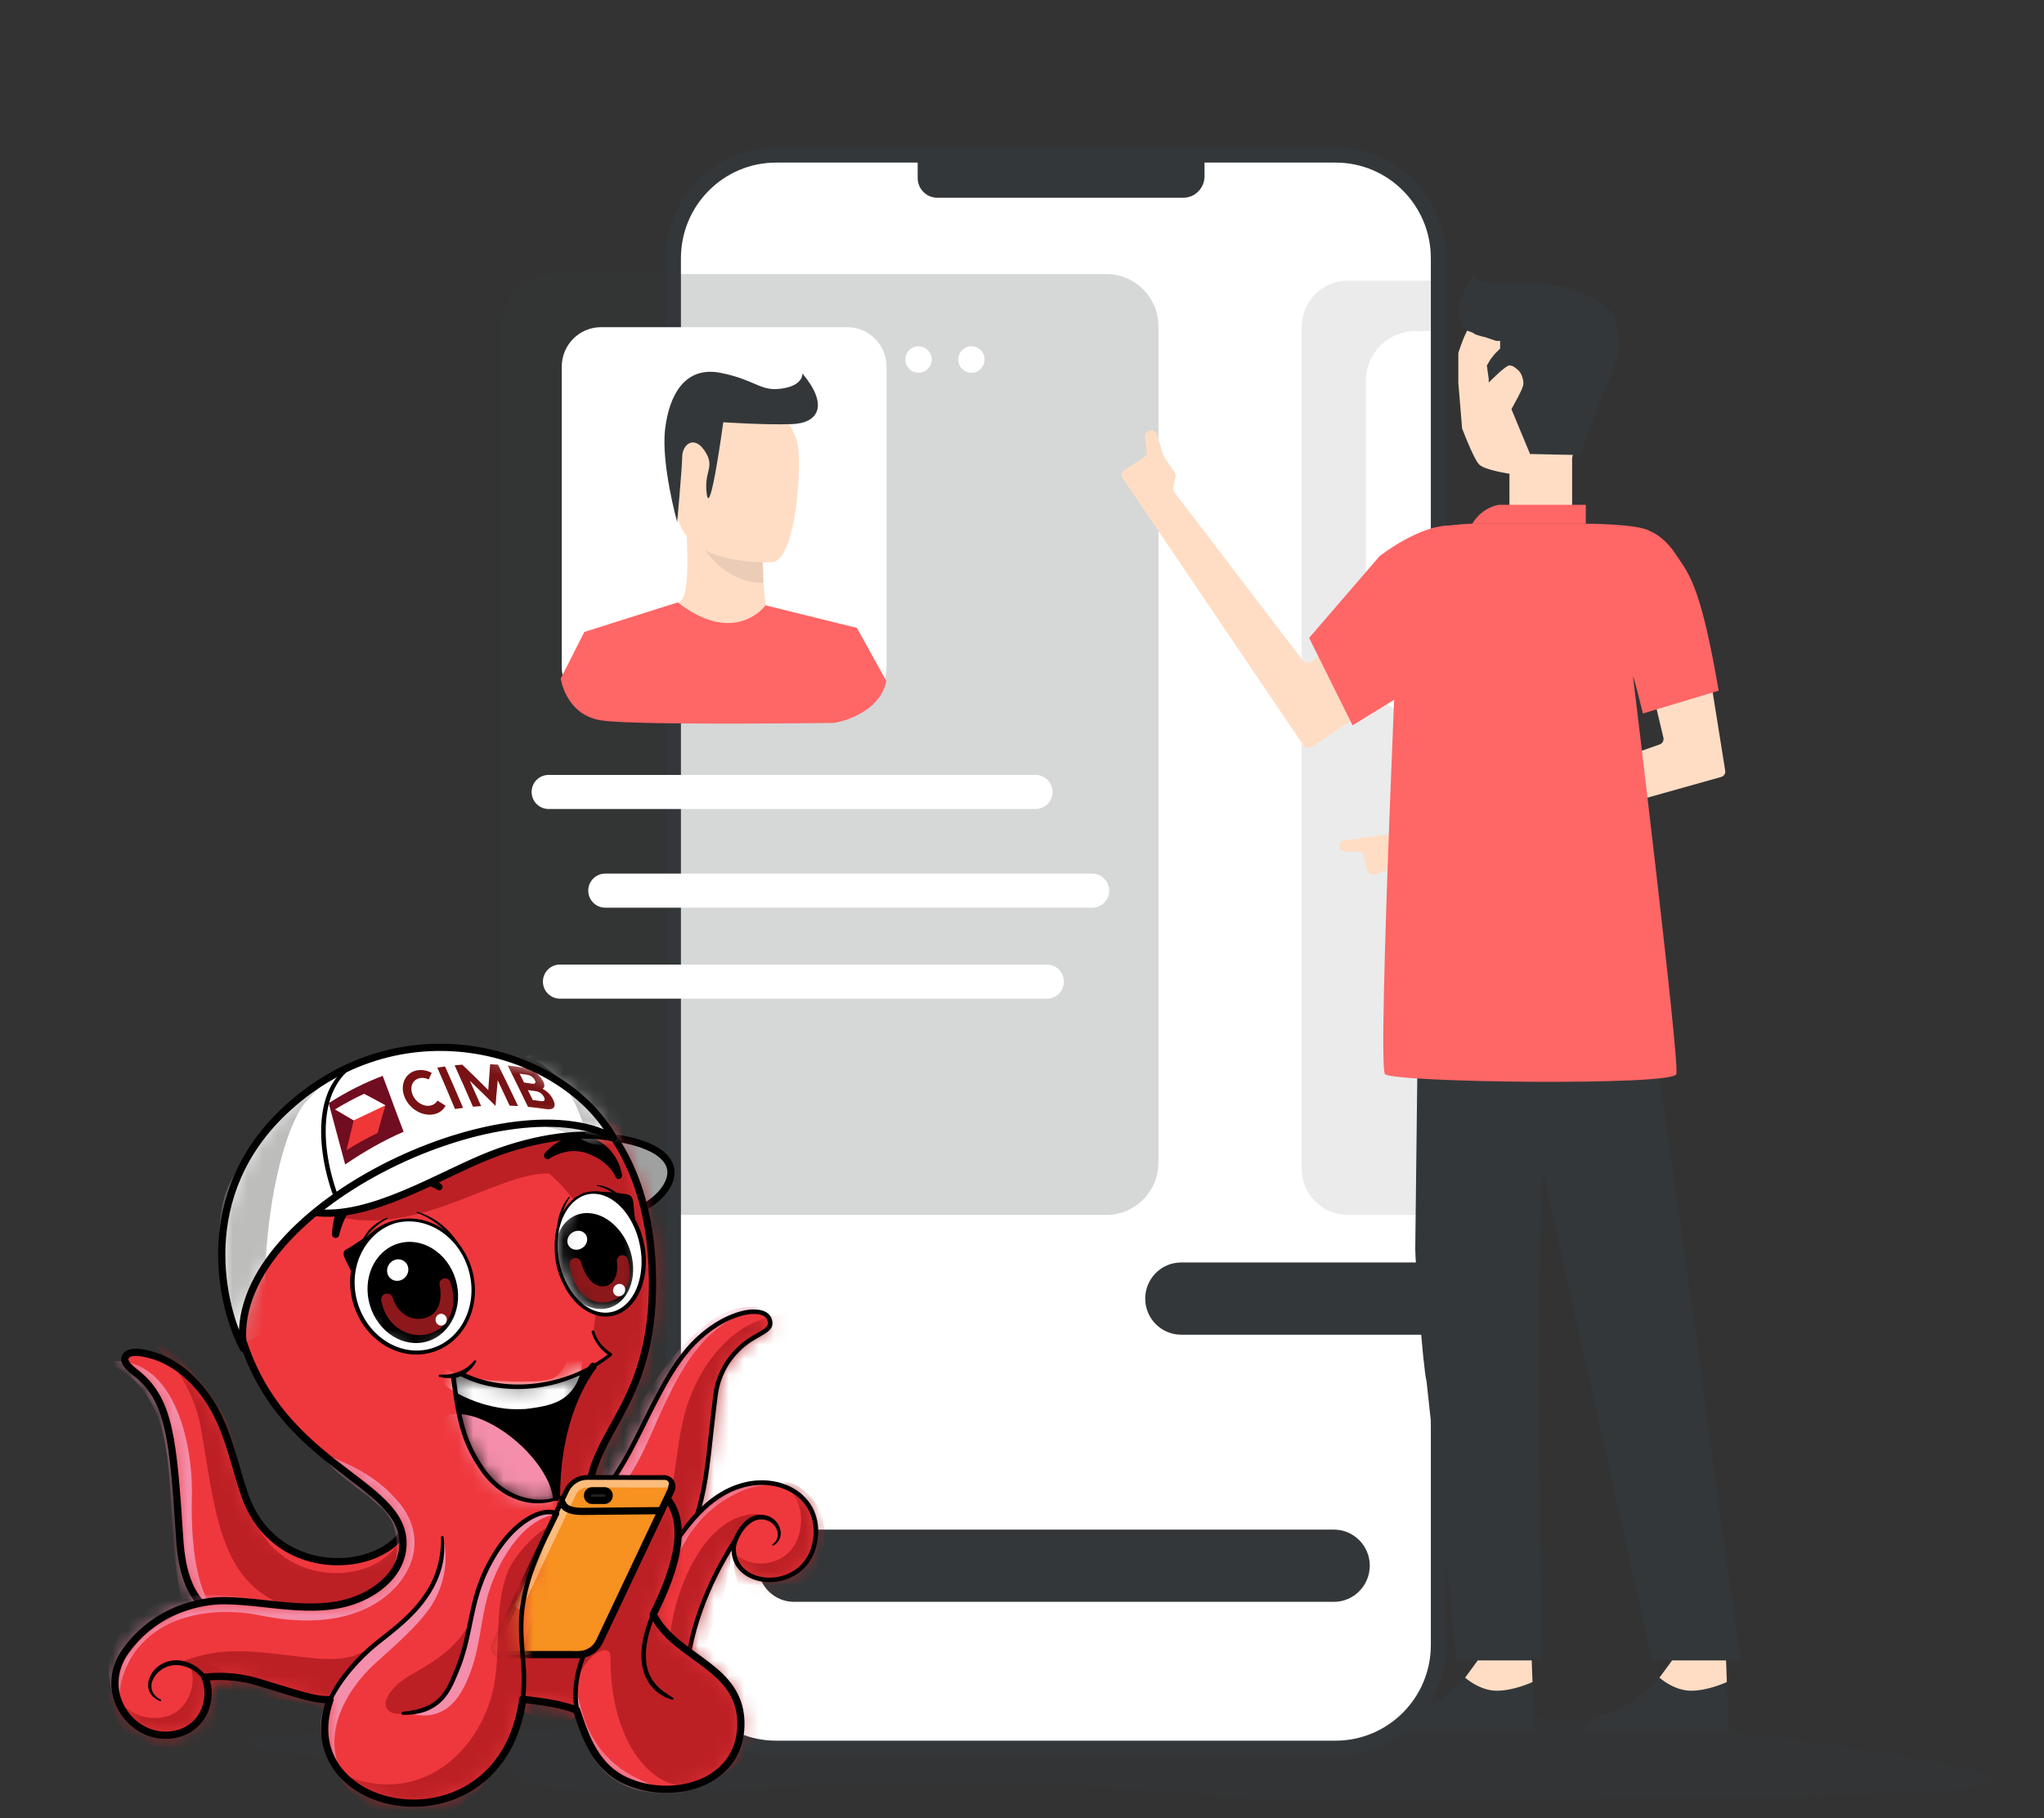 <svg width="136" height="121" viewBox="0 0 136 121" fill="none" xmlns="http://www.w3.org/2000/svg">
<rect x="0" y="0" width="136" height="121" fill="#333333" stroke="none"/>
<path opacity="0.1" d="M37.051 119.818C57.514 119.818 74.103 103.147 74.103 82.583C74.103 62.018 57.514 45.348 37.051 45.348C16.588 45.348 0 62.018 0 82.583C0 103.147 16.588 119.818 37.051 119.818Z" fill="#333739"/>
<path opacity="0.1" d="M98.947 74.47C119.41 74.47 135.998 57.799 135.998 37.235C135.998 16.671 119.41 0 98.947 0C78.484 0 61.896 16.671 61.896 37.235C61.896 57.799 78.484 74.47 98.947 74.47Z" fill="#333739"/>
<path opacity="0.3" fill-rule="evenodd" clip-rule="evenodd" d="M36.313 115.15C36.313 115.15 16.291 115.125 16.333 115.721C16.459 117.703 32.202 116.544 33.488 117.141C34.123 117.434 33.422 118.073 34.541 118.484C38.987 120.122 54.471 118.635 59.994 118.644C75.044 118.677 78.862 119.416 80.609 119.509C85.514 119.777 99.393 119.668 103.296 119.618C111.326 119.509 132.935 119.945 132.476 118.274C132.275 117.518 116.47 115.202 112.936 115.001C109.911 114.824 102.895 114.512 100.179 113.899C96.385 113.043 92.216 112.522 88.121 112.194C70.957 110.834 53.359 114.033 36.313 115.15Z" fill="#333739"/>
<path d="M88.859 116.34H51.641C47.864 116.34 44.806 113.267 44.806 109.471V17.189C44.806 13.394 47.864 10.32 51.641 10.32H88.868C92.645 10.32 95.703 13.394 95.703 17.189V109.471C95.703 113.267 92.636 116.34 88.859 116.34Z" fill="white" stroke="#333739" stroke-miterlimit="10"/>
<path d="M78.732 13.159H62.362C61.643 13.159 61.059 12.572 61.059 11.849V10.312H80.144V11.732C80.144 12.521 79.509 13.159 78.732 13.159Z" fill="#333739"/>
<path opacity="0.2" d="M73.609 80.851H36.817C34.912 80.851 33.358 79.297 33.358 77.374V21.715C33.358 19.8 34.904 18.238 36.817 18.238H73.618C75.523 18.238 77.077 19.792 77.077 21.715V77.374C77.069 79.297 75.523 80.851 73.609 80.851Z" fill="#333739"/>
<path d="M56.371 47.025H39.993C38.547 47.025 37.377 45.849 37.377 44.397V24.402C37.377 22.949 38.547 21.773 39.993 21.773H56.371C57.816 21.773 58.986 22.949 58.986 24.402V44.397C58.986 45.849 57.816 47.025 56.371 47.025Z" fill="white"/>
<path d="M61.117 24.806C61.602 24.806 61.994 24.412 61.994 23.925C61.994 23.438 61.602 23.043 61.117 23.043C60.632 23.043 60.24 23.438 60.24 23.925C60.24 24.412 60.632 24.806 61.117 24.806Z" fill="white"/>
<path d="M64.635 24.806C65.12 24.806 65.512 24.412 65.512 23.925C65.512 23.438 65.12 23.043 64.635 23.043C64.15 23.043 63.758 23.438 63.758 23.925C63.758 24.412 64.15 24.806 64.635 24.806Z" fill="white"/>
<path d="M68.905 53.838H36.5C35.873 53.838 35.372 53.325 35.372 52.704C35.372 52.074 35.881 51.57 36.5 51.57H68.905C69.532 51.57 70.033 52.083 70.033 52.704C70.033 53.334 69.532 53.838 68.905 53.838Z" fill="white"/>
<path d="M72.674 60.404H40.268C39.642 60.404 39.14 59.892 39.14 59.27C39.14 58.641 39.65 58.137 40.268 58.137H72.674C73.3 58.137 73.802 58.649 73.802 59.27C73.802 59.892 73.3 60.404 72.674 60.404Z" fill="white"/>
<path d="M69.657 66.459H37.252C36.625 66.459 36.124 65.947 36.124 65.325C36.124 64.695 36.633 64.191 37.252 64.191H69.657C70.284 64.191 70.785 64.704 70.785 65.325C70.785 65.955 70.284 66.459 69.657 66.459Z" fill="white"/>
<path d="M94.918 89.073H78.59C77.136 89.073 75.949 87.889 75.949 86.419C75.949 84.958 77.127 83.766 78.59 83.766H94.918C96.372 83.766 97.558 84.95 97.558 86.419C97.55 87.889 96.372 89.073 94.918 89.073Z" fill="#333739" stroke="white" stroke-width="0.5" stroke-miterlimit="10"/>
<path d="M88.751 106.85H52.828C51.374 106.85 50.187 105.666 50.187 104.197C50.187 102.735 51.365 101.543 52.828 101.543H88.751C90.205 101.543 91.391 102.727 91.391 104.197C91.383 105.666 90.205 106.85 88.751 106.85Z" fill="#333739" stroke="white" stroke-width="0.5" stroke-miterlimit="10"/>
<path d="M51.24 40.888C51.265 40.896 49.209 42.089 47.605 41.719C46.101 41.375 45.073 40.098 45.098 40.09C45.725 39.939 45.834 38.444 45.658 34.707L45.942 34.749L50.772 35.488C50.772 35.488 50.73 37.008 50.789 38.436C50.839 39.636 50.956 40.77 51.24 40.888Z" fill="#FFDDC5"/>
<path opacity="0.1" d="M50.772 35.91C50.772 35.91 50.73 37.396 50.789 38.782C48.173 38.824 46.686 36.489 46.059 35.188L50.772 35.91Z" fill="#333739"/>
<path d="M51.399 37.41C51.399 37.41 45.215 37.788 45.04 33.916C44.864 30.045 43.945 27.484 47.889 27.081C51.833 26.677 52.66 28.122 53.037 29.398C53.404 30.666 53.003 37.208 51.399 37.41Z" fill="#FFDDC5"/>
<path d="M53.388 24.85C55.126 26.924 54.516 28.167 52.669 28.226C50.822 28.285 48.123 28.1 48.123 28.1C48.123 28.1 47.263 34.474 47.029 32.903C46.803 31.333 47.622 31.115 46.895 30.015C46.168 28.914 45.399 29.603 45.391 30.392C45.382 31.19 45.056 34.742 45.056 34.742C45.056 34.742 43.978 30.871 44.254 28.553C44.53 26.244 45.6 24.338 47.964 24.816C50.329 25.295 50.58 26.076 52.026 25.858C53.479 25.648 53.388 24.85 53.388 24.85Z" fill="#333739"/>
<path d="M45.09 40.09C48.934 43.063 50.939 40.283 50.939 40.283L57.014 41.786L58.978 45.33C58.477 47.606 55.594 48.11 55.46 48.11C54.959 48.11 42.491 48.286 40.059 47.95C37.628 47.606 37.31 45.154 37.31 45.154L38.881 42.055L45.09 40.09Z" fill="#FF6666"/>
<path opacity="0.1" d="M95.194 80.852H89.678C87.982 80.852 86.612 79.474 86.612 77.77V21.758C86.612 20.053 87.982 18.676 89.678 18.676H95.194V80.852Z" fill="#333739"/>
<path d="M95.193 47.782H94.901C92.678 47.782 90.882 45.977 90.882 43.743V25.335C90.882 23.513 92.352 22.035 94.166 22.035H95.193V47.782Z" fill="white"/>
<path d="M100.433 33.952V31.525C100.433 31.525 98.795 31.289 98.419 30.912C98.11 30.601 97.558 29.215 97.358 28.703C97.308 28.585 97.282 28.51 97.282 28.51L97.032 25.47V23.488C97.032 23.488 97.283 22.682 97.533 22.178C97.784 21.674 98.035 21.162 98.544 20.658C99.046 20.154 99.806 19.902 99.806 19.902C99.806 19.902 100.817 19.398 101.569 19.398C102.321 19.398 102.321 19.398 103.082 19.65C103.834 19.902 104.594 20.406 104.594 20.406C104.594 20.406 105.096 20.658 105.346 20.91C105.597 21.162 106.098 21.926 106.357 22.43C106.608 22.934 106.608 23.446 106.608 23.698C106.608 23.95 106.608 24.991 106.608 25.352C106.608 25.713 106.107 26.982 105.856 27.494C105.605 28.006 105.547 28.342 105.355 28.762C105.121 29.274 104.853 29.778 104.853 29.778C104.853 29.778 104.603 30.282 104.603 30.534C104.603 30.786 104.603 32.557 104.603 32.557V33.574V34.329H100.399L100.433 33.952Z" fill="#FFDDC5"/>
<path d="M101.82 30.214L105.096 30.282L106.357 26.99C106.357 26.99 107.494 24.336 107.619 23.698C107.744 23.068 107.744 22.69 107.619 21.867C107.494 21.044 107.118 20.666 107.118 20.666C107.118 20.666 106.491 20.037 105.605 19.65C104.728 19.272 104.728 19.272 104.343 19.146C103.959 19.02 102.58 18.895 102.58 18.895H100.767H99.413L98.686 18.768L98.31 18.643L98.06 18.391L97.809 18.643L97.558 19.146L97.308 19.65C97.308 19.65 97.057 20.179 97.057 20.171C97.057 20.163 97.057 21.036 97.057 21.036C97.057 21.036 97.182 21.305 97.308 21.683C97.433 22.06 97.934 22.06 98.06 22.186C98.185 22.312 98.812 22.438 98.812 22.438L99.564 22.69H99.814V23.194L99.438 23.572L99.171 23.916L98.929 24.328L99.054 25.209V25.461C99.054 25.461 100.165 24.319 100.433 24.319C100.7 24.319 100.942 24.571 101.076 24.697C101.202 24.823 101.452 25.327 101.327 25.713C101.202 26.1 100.767 26.855 100.767 26.855L100.566 27.233L101.828 30.273" fill="#333739"/>
<path d="M108.772 60.355H94.441C94.441 60.355 94.166 82.365 94.166 83.127C94.166 83.889 94.667 90.975 94.918 91.929L96.931 110.497H102.597C102.597 110.497 102.096 86.67 102.597 79.4C102.647 78.713 102.689 78.06 102.722 77.432C103.098 71.436 103.098 68.295 103.098 68.295L102.689 78.052L109.9 110.396L115.825 110.488C115.825 110.488 114.179 99.291 112.917 89.341L108.772 60.355Z" fill="#333739"/>
<path d="M103.107 68.293L103.232 75.663L102.689 78.05L103.107 68.293Z" fill="#333739"/>
<path d="M89.954 42.653L91.634 46.398C91.717 46.583 91.65 46.793 91.483 46.902L87.305 49.699C87.113 49.833 86.846 49.774 86.712 49.581L74.704 31.837C74.579 31.644 74.637 31.383 74.838 31.266L76.1 30.443C76.242 30.359 76.325 30.199 76.3 30.04L76.175 29.091C76.141 28.847 76.342 28.629 76.593 28.629C76.776 28.629 76.944 28.747 76.994 28.923L77.378 30.241C77.386 30.283 77.412 30.317 77.428 30.359L78.155 31.425C78.214 31.518 78.239 31.627 78.214 31.736L78.072 32.441C78.047 32.559 78.072 32.677 78.147 32.769L86.678 43.946C86.821 44.131 87.088 44.164 87.272 44.03L89.294 42.502C89.528 42.325 89.846 42.409 89.954 42.653Z" fill="#FFDDC5"/>
<path d="M113.017 42.661L109.7 43.274C109.491 43.316 109.357 43.526 109.407 43.736L110.677 49.094C110.719 49.279 110.619 49.472 110.435 49.539L93.388 55.535C93.347 55.552 93.305 55.56 93.263 55.56H92.144C92.127 55.56 92.11 55.56 92.093 55.56L89.428 55.93C89.169 55.963 89.027 56.24 89.144 56.475C89.21 56.601 89.336 56.685 89.478 56.685H90.372C90.547 56.685 90.698 56.803 90.74 56.971L90.974 57.911C91.024 58.121 91.233 58.239 91.442 58.18L114.521 51.706C114.705 51.655 114.822 51.471 114.789 51.286L113.46 42.98C113.418 42.762 113.226 42.628 113.017 42.661Z" fill="#FFDDC5"/>
<path d="M105.513 33.846V34.862H97.959C97.959 34.862 98.461 33.846 99.722 33.594H105.513V33.846Z" fill="#FF6666"/>
<path d="M109.315 47.482C108.563 44.442 108.664 45.097 108.664 45.097C108.664 45.097 111.772 70.676 111.538 71.482C111.304 72.28 92.687 72.044 92.152 71.482C91.617 70.919 93.163 37.321 93.163 37.321C93.163 37.321 93.305 34.977 97.968 34.852H105.522C105.522 34.852 109.048 34.852 109.8 35.355C109.8 35.355 110.552 35.607 111.313 36.623C112.324 38.143 113.092 38.622 114.354 45.962" fill="#FF6666"/>
<path d="M91.793 37.01C91.793 37.01 94.4 34.952 96.497 34.969C96.497 34.969 98.085 34.734 99.096 35.238C99.647 35.515 100.608 36.27 100.859 37.513C101.11 38.781 100.358 39.537 99.597 40.805L96.071 44.097L94.308 45.617L89.996 48.271L87.105 42.451L91.793 37.01Z" fill="#FF6666"/>
<path d="M100.459 115.284L102.071 115.277C102.077 115.277 102.083 115.277 102.083 115.27L101.915 110.51C101.915 110.503 101.91 110.496 101.904 110.496H98.333C98.327 110.496 98.327 110.496 98.327 110.496C98.281 110.579 96.646 113.429 93.341 114.253C92.867 114.37 92.538 114.779 92.555 115.256C92.555 115.263 92.561 115.27 92.567 115.27L99.269 115.284" fill="#333739"/>
<path d="M101.904 110.496H98.327L97.484 111.645C97.484 111.645 98.437 112.516 99.593 112.516C100.748 112.516 101.967 111.935 101.967 111.935L101.915 110.51L101.904 110.496Z" fill="#FFDDC5"/>
<path d="M113.39 115.284L115.002 115.277C115.008 115.277 115.013 115.277 115.013 115.27L114.846 110.51C114.846 110.503 114.84 110.496 114.834 110.496H111.264C111.258 110.496 111.258 110.496 111.258 110.496C111.212 110.579 109.576 113.429 106.272 114.253C105.798 114.37 105.468 114.779 105.486 115.256C105.486 115.263 105.492 115.27 105.497 115.27L112.2 115.284" fill="#333739"/>
<path d="M114.834 110.496H111.258L110.414 111.645C110.414 111.645 111.368 112.516 112.523 112.516C113.679 112.516 114.898 111.935 114.898 111.935L114.846 110.51L114.834 110.496Z" fill="#FFDDC5"/>
<path fill-rule="evenodd" clip-rule="evenodd" d="M36.056 101.347C39.693 101.903 41.962 96.448 43.24 93.949C43.969 92.522 44.722 91.033 45.766 89.812C47.946 87.267 50.813 86.762 51.194 87.798C51.513 88.666 50.345 88.62 49.156 89.773C48.497 90.411 47.79 91.402 47.605 92.884C46.924 98.318 47.114 100.05 44.941 104.077C44.425 105.033 43.855 106.006 43.076 106.774C39.333 110.459 35.708 105.539 36.056 101.347Z" fill="#EF383D"/>
<mask id="mask0" mask-type="alpha" maskUnits="userSpaceOnUse" x="36" y="87" width="16" height="22">
<path fill-rule="evenodd" clip-rule="evenodd" d="M45.766 89.813C44.722 91.034 43.969 92.523 43.24 93.949C41.962 96.449 39.694 101.904 36.056 101.347C35.707 105.54 39.333 110.46 43.076 106.775C43.856 106.007 44.426 105.034 44.941 104.077C47.113 100.051 46.925 98.319 47.605 92.885C47.79 91.403 48.497 90.411 49.156 89.773C50.345 88.621 51.513 88.667 51.194 87.799C51.072 87.467 50.696 87.293 50.17 87.293C49.051 87.294 47.249 88.081 45.766 89.813Z" fill="white"/>
</mask>
<g mask="url(#mask0)">
<path fill-rule="evenodd" clip-rule="evenodd" d="M52.577 87.445C48.784 87.523 46.26 91.07 45.46 94.459C45.056 96.17 44.98 97.941 44.558 99.651C43.781 102.804 42.294 105.846 40.097 108.245C49.235 106.662 46.554 100.573 49.322 94.03C49.705 93.123 50.18 92.274 50.712 91.448C51.389 90.395 52.996 88.893 52.577 87.445Z" fill="#BC2025"/>
</g>
<mask id="mask1" mask-type="alpha" maskUnits="userSpaceOnUse" x="36" y="87" width="16" height="22">
<path fill-rule="evenodd" clip-rule="evenodd" d="M45.766 89.813C44.722 91.034 43.969 92.523 43.24 93.949C41.962 96.449 39.694 101.904 36.056 101.347C35.707 105.54 39.333 110.46 43.076 106.775C43.856 106.007 44.426 105.034 44.941 104.077C47.113 100.051 46.925 98.319 47.605 92.885C47.79 91.403 48.497 90.411 49.156 89.773C50.345 88.621 51.513 88.667 51.194 87.799C51.072 87.467 50.696 87.293 50.17 87.293C49.051 87.294 47.249 88.081 45.766 89.813Z" fill="white"/>
</mask>
<g mask="url(#mask1)">
<path fill-rule="evenodd" clip-rule="evenodd" d="M40.919 99.429C42.46 97.822 43.181 95.654 44.111 93.681C45.64 90.436 47.042 88.105 50.47 86.993C48.773 86.796 47.43 87.65 46.228 88.771C44.162 90.698 42.756 93.118 41.366 95.549C40.923 96.323 39.765 98.235 39.642 99.099C39.936 99.03 40.625 99.37 40.919 99.429Z" fill="#F48EAA"/>
</g>
<path fill-rule="evenodd" clip-rule="evenodd" d="M36.08 101.205C36.037 101.198 35.994 101.209 35.96 101.233C35.926 101.258 35.905 101.294 35.902 101.333H35.916C35.705 103.857 36.912 106.635 38.715 107.726C39.995 108.501 41.576 108.45 43.177 106.875C43.495 106.562 43.779 106.215 44.039 105.85C44.425 105.307 44.757 104.723 45.069 104.144C45.987 102.443 46.486 101.148 46.808 99.815C47.251 97.976 47.354 96.065 47.751 92.9C47.831 92.262 48.011 91.719 48.242 91.256C48.532 90.674 48.903 90.224 49.259 89.878C49.751 89.402 50.239 89.136 50.615 88.923C50.897 88.762 51.118 88.626 51.248 88.466C51.401 88.278 51.45 88.059 51.334 87.743C51.234 87.471 50.995 87.281 50.647 87.194C50.193 87.08 49.538 87.146 48.8 87.421C47.807 87.79 46.658 88.537 45.652 89.712C45.228 90.206 44.851 90.746 44.505 91.306C43.991 92.138 43.544 93.019 43.104 93.876C42.357 95.338 41.27 97.819 39.763 99.499C38.74 100.639 37.524 101.412 36.08 101.191V101.205ZM36.185 101.519C36.048 103.89 37.175 106.46 38.862 107.48C40.044 108.195 41.499 108.122 42.975 106.668C43.281 106.367 43.554 106.033 43.804 105.681C44.182 105.148 44.508 104.574 44.814 104.005C45.717 102.331 46.208 101.058 46.524 99.745C46.964 97.915 47.064 96.013 47.458 92.863C47.542 92.188 47.732 91.612 47.976 91.122C48.283 90.507 48.675 90.028 49.053 89.663C49.566 89.165 50.075 88.885 50.468 88.661C50.709 88.524 50.905 88.413 51.017 88.276C51.107 88.165 51.122 88.034 51.053 87.848C50.985 87.662 50.812 87.545 50.575 87.485C50.164 87.383 49.572 87.454 48.904 87.704C47.95 88.059 46.848 88.781 45.881 89.909C45.468 90.393 45.1 90.919 44.763 91.466C44.254 92.292 43.81 93.165 43.376 94.016C42.62 95.497 41.516 98.005 39.992 99.707C38.932 100.89 37.668 101.682 36.185 101.519Z" fill="black"/>
<path fill-rule="evenodd" clip-rule="evenodd" d="M44.233 103.749C45.445 101.775 46.961 99.576 49.29 98.874C51.963 98.069 54.673 99.64 54.244 102.494C53.687 106.195 48.263 105.811 48.859 102.597C46.809 105.834 45.439 109.541 45.597 113.433C42.095 111.948 40.413 109.341 42.55 105.835C42.973 105.14 43.631 104.304 44.233 103.749Z" fill="#EF383D"/>
<mask id="mask2" mask-type="alpha" maskUnits="userSpaceOnUse" x="41" y="98" width="14" height="16">
<path fill-rule="evenodd" clip-rule="evenodd" d="M50.693 98.664C50.236 98.664 49.762 98.733 49.29 98.874C46.961 99.576 45.445 101.775 44.233 103.749C43.63 104.304 42.973 105.14 42.55 105.835C40.412 109.341 42.095 111.948 45.597 113.432C45.439 109.541 46.809 105.834 48.86 102.596C48.263 105.81 53.687 106.195 54.244 102.493C54.598 100.144 52.823 98.664 50.694 98.664C50.693 98.664 50.693 98.664 50.693 98.664Z" fill="white"/>
</mask>
<g mask="url(#mask2)">
<path fill-rule="evenodd" clip-rule="evenodd" d="M48.899 103.404C50.261 104.605 52.504 104.067 53.095 102.336C53.382 101.497 53.39 100.636 53.001 99.827C52.867 99.549 52.686 99.28 52.494 99.04C52.424 98.953 52.354 98.869 52.282 98.785C52.248 98.745 52.127 98.674 52.179 98.663C52.991 98.505 54.084 99.642 54.418 100.264C55.646 102.551 54.171 106.258 51.625 106.903C49.87 107.349 48.544 105.236 48.899 103.404Z" fill="#BC2025"/>
</g>
<mask id="mask3" mask-type="alpha" maskUnits="userSpaceOnUse" x="41" y="98" width="14" height="16">
<path fill-rule="evenodd" clip-rule="evenodd" d="M50.693 98.664C50.236 98.664 49.762 98.733 49.29 98.874C46.961 99.576 45.445 101.775 44.233 103.749C43.63 104.304 42.973 105.14 42.55 105.835C40.412 109.341 42.095 111.948 45.597 113.432C45.439 109.541 46.809 105.834 48.86 102.596C48.263 105.81 53.687 106.195 54.244 102.493C54.598 100.144 52.823 98.664 50.694 98.664C50.693 98.664 50.693 98.664 50.693 98.664Z" fill="white"/>
</mask>
<g mask="url(#mask3)">
<path fill-rule="evenodd" clip-rule="evenodd" d="M43.709 107.809C43.888 106.694 44.225 105.612 44.644 104.566C45.561 102.279 46.638 100.594 48.859 99.448C49.916 98.902 51.088 98.667 52.285 98.968C51.181 98.262 49.581 98.611 48.471 99.195C46.506 100.229 44.884 102.076 44.025 104.125C43.73 104.833 43.222 107.001 43.709 107.809Z" fill="#F48EAA"/>
</g>
<mask id="mask4" mask-type="alpha" maskUnits="userSpaceOnUse" x="41" y="98" width="14" height="16">
<path fill-rule="evenodd" clip-rule="evenodd" d="M50.693 98.664C50.236 98.664 49.762 98.733 49.29 98.874C46.961 99.576 45.445 101.775 44.233 103.749C43.63 104.304 42.973 105.14 42.55 105.835C40.412 109.341 42.095 111.948 45.597 113.432C45.439 109.541 46.809 105.834 48.86 102.596C48.263 105.81 53.687 106.195 54.244 102.493C54.598 100.144 52.823 98.664 50.694 98.664C50.693 98.664 50.693 98.664 50.693 98.664Z" fill="white"/>
</mask>
<g mask="url(#mask4)">
<path fill-rule="evenodd" clip-rule="evenodd" d="M44.519 110.058C44.514 109.262 44.613 108.476 44.767 107.695C45.24 105.267 46.827 101.509 49.527 100.853C50.136 100.705 50.748 100.727 51.295 101.06C49.617 100.343 48.623 102.226 48.603 103.627C48.575 105.548 47.525 107.329 47.065 109.196C46.962 109.612 46.892 110.782 46.675 111.138C46.048 112.173 44.698 111.001 44.519 110.058Z" fill="#BC2025"/>
</g>
<path fill-rule="evenodd" clip-rule="evenodd" d="M48.667 103.19C47.789 104.65 47.054 106.2 46.539 107.816C45.965 109.617 45.664 111.499 45.741 113.428C45.744 113.477 45.72 113.524 45.679 113.553C45.639 113.581 45.586 113.587 45.541 113.567C43.765 112.814 42.452 111.772 41.843 110.483C41.219 109.164 41.319 107.579 42.429 105.761C42.644 105.409 42.918 105.021 43.215 104.65C43.513 104.28 43.832 103.927 44.138 103.646L44.101 103.668C44.834 102.475 45.678 101.202 46.741 100.219C47.464 99.551 48.288 99.017 49.246 98.728C50.599 98.321 51.96 98.505 52.947 99.141C53.992 99.814 54.623 100.99 54.393 102.517C54.121 104.324 52.742 105.202 51.41 105.284C50.46 105.343 49.536 104.994 49.041 104.299C48.825 103.995 48.688 103.625 48.667 103.19ZM45.445 113.208C45.396 111.326 45.7 109.488 46.26 107.726C46.842 105.896 47.703 104.147 48.734 102.517C48.773 102.457 48.848 102.433 48.913 102.459C48.98 102.485 49.018 102.554 49.005 102.624C48.891 103.239 49.011 103.744 49.283 104.125C49.722 104.741 50.548 105.036 51.391 104.984C52.599 104.908 53.849 104.111 54.095 102.472C54.303 101.082 53.734 100.01 52.783 99.398C51.864 98.806 50.594 98.643 49.334 99.023C48.422 99.297 47.638 99.81 46.949 100.447C45.907 101.411 45.083 102.661 44.365 103.832H44.353C44.346 103.844 44.338 103.855 44.328 103.865V103.855C44.033 104.127 43.724 104.469 43.436 104.828C43.146 105.188 42.88 105.566 42.671 105.91C41.626 107.624 41.513 109.116 42.102 110.359C42.662 111.543 43.849 112.497 45.445 113.208Z" fill="black"/>
<path fill-rule="evenodd" clip-rule="evenodd" d="M27.19 101.219C26.156 104.704 18.328 105.54 16.257 99.413C15.515 97.22 15.143 94.989 13.813 93.056C12.904 91.734 11.593 90.578 10.019 90.156C9.637 90.053 8.706 89.823 8.386 90.222C8.02 90.679 8.923 91.253 9.218 91.506C11.299 93.285 11.528 95.832 11.957 102.426C12.254 106.98 14.186 107.763 17.327 108.664C24.997 110.866 29.204 102.595 27.19 101.219Z" fill="#EF383D"/>
<mask id="mask5" mask-type="alpha" maskUnits="userSpaceOnUse" x="8" y="89" width="20" height="21">
<path fill-rule="evenodd" clip-rule="evenodd" d="M8.387 90.222C8.021 90.68 8.923 91.253 9.219 91.506C11.299 93.285 11.527 95.831 11.957 102.427C12.254 106.98 14.186 107.763 17.326 108.665C24.997 110.866 29.204 102.595 27.19 101.219C26.157 104.705 18.328 105.541 16.256 99.413C15.515 97.221 15.144 94.989 13.813 93.056C12.904 91.734 11.594 90.578 10.02 90.156C9.8 90.098 9.401 89.996 9.039 89.996C8.77 89.996 8.523 90.052 8.387 90.222Z" fill="white"/>
</mask>
<g mask="url(#mask5)">
<path fill-rule="evenodd" clip-rule="evenodd" d="M27.19 101.221C26.172 105.532 19.604 105.94 17.3 101.816C16.557 100.487 15.971 98.869 15.62 96.322C15.227 93.472 11.786 89.972 10.559 89.396C7.919 88.159 12.452 89.998 13.354 94.978C14.306 100.232 14.492 105.267 19.043 106.871C23.832 108.558 28.282 111.111 30.288 106.187C28.104 99.025 29.901 98.597 27.19 101.221Z" fill="#BC2025"/>
</g>
<mask id="mask6" mask-type="alpha" maskUnits="userSpaceOnUse" x="8" y="89" width="20" height="21">
<path fill-rule="evenodd" clip-rule="evenodd" d="M8.387 90.222C8.021 90.68 8.923 91.253 9.219 91.506C11.299 93.285 11.527 95.831 11.957 102.427C12.254 106.98 14.186 107.763 17.326 108.665C24.997 110.866 29.204 102.595 27.19 101.219C26.157 104.705 18.328 105.541 16.256 99.413C15.515 97.221 15.144 94.989 13.813 93.056C12.904 91.734 11.594 90.578 10.02 90.156C9.8 90.098 9.401 89.996 9.039 89.996C8.77 89.996 8.523 90.052 8.387 90.222Z" fill="white"/>
</mask>
<g mask="url(#mask6)">
<path fill-rule="evenodd" clip-rule="evenodd" d="M7.025 90.61C12.665 93.144 10.67 99.913 11.997 106.038C12.504 108.381 14.431 112.179 16.761 111.004C16.015 110.142 16.011 108.508 14.955 107.837C12.929 106.551 12.704 102.379 12.767 99.516C12.843 96.009 11.557 89.996 7.025 90.61Z" fill="#F48EAA"/>
</g>
<path fill-rule="evenodd" clip-rule="evenodd" d="M27.19 101.219C26.156 104.704 18.328 105.54 16.257 99.413C15.515 97.22 15.143 94.989 13.813 93.056C12.904 91.734 11.593 90.578 10.019 90.156C9.637 90.053 8.706 89.823 8.386 90.222C8.02 90.679 8.923 91.253 9.218 91.506C11.299 93.285 11.528 95.832 11.957 102.426C12.254 106.98 14.186 107.763 17.327 108.664C24.997 110.866 29.204 102.595 27.19 101.219Z" stroke="black" stroke-width="0.481" stroke-linecap="round" stroke-linejoin="round"/>
<path fill-rule="evenodd" clip-rule="evenodd" d="M37.596 75.588C42.611 75.391 45.647 76.838 44.345 78.973C44.19 79.226 44.013 79.438 43.833 79.612C42.759 80.652 41.604 80.778 40.438 80.95C39.631 79.428 38.31 77.273 37.596 75.588Z" fill="#9FA0A0"/>
<path fill-rule="evenodd" clip-rule="evenodd" d="M37.596 75.588C42.611 75.391 45.647 76.838 44.345 78.973C44.19 79.226 44.013 79.438 43.833 79.612C42.759 80.652 41.604 80.778 40.438 80.95C39.631 79.428 38.31 77.273 37.596 75.588Z" stroke="black" stroke-width="0.481" stroke-linecap="round" stroke-linejoin="round"/>
<path fill-rule="evenodd" clip-rule="evenodd" d="M39.108 99.783C40.123 99.632 43.293 98.726 44.065 99.402C46.291 101.353 44.462 105.405 43.465 107.436C44.95 110.439 49.428 110.852 49.294 114.886C49.166 118.749 44.715 119.895 41.656 118.513C39.698 117.628 38.985 115.72 38.364 113.804C37.236 113.364 35.972 113.231 34.783 113.082C33.341 123.591 19.194 120.913 21.959 113.11C20.895 113.146 19.899 112.755 17.129 111.926C16.171 111.639 14.945 111.468 13.64 111.616C14.251 113.095 13.506 115.172 11.446 115.449C8.7 115.818 6.432 112.545 8.37 109.864C10.413 107.038 13.436 106.505 14.986 106.523C18.041 106.558 21.461 107.672 24.365 106.159C25.66 105.485 26.715 104.371 26.807 102.909C27.094 98.365 17.949 97.706 15.751 87.709C13.578 77.82 19.962 71.107 26.817 70.128C33.983 69.105 42.903 72.529 43.394 84.318C43.776 93.518 39.331 94.95 39.108 99.783Z" fill="#EF383D"/>
<mask id="mask7" mask-type="alpha" maskUnits="userSpaceOnUse" x="7" y="69" width="43" height="51">
<path fill-rule="evenodd" clip-rule="evenodd" d="M26.817 70.128C19.962 71.107 13.578 77.82 15.752 87.709C17.949 97.705 27.094 98.365 26.807 102.908C26.715 104.372 25.661 105.485 24.365 106.159C21.461 107.671 18.041 106.557 14.987 106.522C13.437 106.505 10.413 107.037 8.37 109.863C6.432 112.544 8.7 115.818 11.446 115.449C13.506 115.171 14.251 113.095 13.64 111.616C14.945 111.467 16.171 111.639 17.129 111.926C19.899 112.755 20.894 113.146 21.959 113.11C19.194 120.914 33.341 123.591 34.783 113.082C35.972 113.231 37.236 113.364 38.364 113.805C38.985 115.719 39.698 117.629 41.655 118.513C44.715 119.896 49.165 118.749 49.294 114.887C49.428 110.852 44.95 110.439 43.465 107.436C44.462 105.406 46.291 101.353 44.065 99.403C43.293 98.727 40.123 99.632 39.108 99.783C39.331 94.95 43.776 93.518 43.393 84.318C42.957 73.823 35.84 69.957 29.227 69.957C28.412 69.957 27.604 70.016 26.817 70.128Z" fill="white"/>
</mask>
<g mask="url(#mask7)">
<path fill-rule="evenodd" clip-rule="evenodd" d="M21.002 80.437C26.929 83.138 32.771 77.999 36.538 78.094C40.129 81.266 40.082 84.609 39.468 88.672C39.845 89.628 40.349 89.919 40.517 90.156C40.368 90.561 39.264 90.733 39.073 91.147C37.946 93.593 37.047 96.782 37.047 98.978C37.047 100.727 36.987 102.211 36.573 103.906C36.145 105.656 33.493 112.072 34.773 113.782C35.311 114.503 38.623 115.212 38.328 113.796C37.703 110.803 40.635 108.9 40.621 110.266C40.553 116.883 44.586 121.022 48.634 117.74C49.703 116.874 50.337 116.316 50.548 114.919C51.13 111.043 46.53 111.142 46.209 107.302C46.034 105.207 46.703 103.209 46.639 101.137C46.58 99.2 45.672 97.456 45.811 95.483C46.108 91.24 47.583 86.804 46.393 82.568C45.702 80.106 44.066 78.311 42.842 76.156C42.846 76.157 42.851 76.158 42.855 76.159C37.303 70.648 26.267 76.579 21.002 80.437Z" fill="#BC2025"/>
</g>
<mask id="mask8" mask-type="alpha" maskUnits="userSpaceOnUse" x="7" y="69" width="43" height="51">
<path fill-rule="evenodd" clip-rule="evenodd" d="M26.817 70.128C19.962 71.107 13.578 77.82 15.752 87.709C17.949 97.705 27.094 98.365 26.807 102.908C26.715 104.372 25.661 105.485 24.365 106.159C21.461 107.671 18.041 106.557 14.987 106.522C13.437 106.505 10.413 107.037 8.37 109.863C6.432 112.544 8.7 115.818 11.446 115.449C13.506 115.171 14.251 113.095 13.64 111.616C14.945 111.467 16.171 111.639 17.129 111.926C19.899 112.755 20.894 113.146 21.959 113.11C19.194 120.914 33.341 123.591 34.783 113.082C35.972 113.231 37.236 113.364 38.364 113.805C38.985 115.719 39.698 117.629 41.655 118.513C44.715 119.896 49.165 118.749 49.294 114.887C49.428 110.852 44.95 110.439 43.465 107.436C44.462 105.406 46.291 101.353 44.065 99.403C43.293 98.727 40.123 99.632 39.108 99.783C39.331 94.95 43.776 93.518 43.393 84.318C42.957 73.823 35.84 69.957 29.227 69.957C28.412 69.957 27.604 70.016 26.817 70.128Z" fill="white"/>
</mask>
<g mask="url(#mask8)">
<path fill-rule="evenodd" clip-rule="evenodd" d="M12.513 110.513C13.281 111.878 12.549 113.844 11.073 114.226C8.535 114.884 7.32 112.28 7.291 112.577C7.147 114.028 8.088 115.262 9.346 115.869C11.454 116.886 14.265 116.072 15.24 113.862C16.127 111.855 14.604 110.407 12.513 110.513Z" fill="#BC2025"/>
</g>
<mask id="mask9" mask-type="alpha" maskUnits="userSpaceOnUse" x="7" y="69" width="43" height="51">
<path fill-rule="evenodd" clip-rule="evenodd" d="M26.817 70.128C19.962 71.107 13.578 77.82 15.752 87.709C17.949 97.705 27.094 98.365 26.807 102.908C26.715 104.372 25.661 105.485 24.365 106.159C21.461 107.671 18.041 106.557 14.987 106.522C13.437 106.505 10.413 107.037 8.37 109.863C6.432 112.544 8.7 115.818 11.446 115.449C13.506 115.171 14.251 113.095 13.64 111.616C14.945 111.467 16.171 111.639 17.129 111.926C19.899 112.755 20.894 113.146 21.959 113.11C19.194 120.914 33.341 123.591 34.783 113.082C35.972 113.231 37.236 113.364 38.364 113.805C38.985 115.719 39.698 117.629 41.655 118.513C44.715 119.896 49.165 118.749 49.294 114.887C49.428 110.852 44.95 110.439 43.465 107.436C44.462 105.406 46.291 101.353 44.065 99.403C43.293 98.727 40.123 99.632 39.108 99.783C39.331 94.95 43.776 93.518 43.393 84.318C42.957 73.823 35.84 69.957 29.227 69.957C28.412 69.957 27.604 70.016 26.817 70.128Z" fill="white"/>
</mask>
<g mask="url(#mask9)">
<path fill-rule="evenodd" clip-rule="evenodd" d="M11.547 110.85C14.423 109.437 16.855 109.896 19.887 110.244C20.993 110.371 22.118 110.518 23.22 110.278C24.562 109.986 25.499 108.839 26.541 108.027C24.676 109.761 22.637 111.381 21.608 113.79C20.099 113.107 15.712 112.661 13.921 112.724C14.039 111.862 12.648 110.414 11.547 110.85Z" fill="#BC2025"/>
</g>
<mask id="mask10" mask-type="alpha" maskUnits="userSpaceOnUse" x="7" y="69" width="43" height="51">
<path fill-rule="evenodd" clip-rule="evenodd" d="M26.817 70.128C19.962 71.107 13.578 77.82 15.752 87.709C17.949 97.705 27.094 98.365 26.807 102.908C26.715 104.372 25.661 105.485 24.365 106.159C21.461 107.671 18.041 106.557 14.987 106.522C13.437 106.505 10.413 107.037 8.37 109.863C6.432 112.544 8.7 115.818 11.446 115.449C13.506 115.171 14.251 113.095 13.64 111.616C14.945 111.467 16.171 111.639 17.129 111.926C19.899 112.755 20.894 113.146 21.959 113.11C19.194 120.914 33.341 123.591 34.783 113.082C35.972 113.231 37.236 113.364 38.364 113.805C38.985 115.719 39.698 117.629 41.655 118.513C44.715 119.896 49.165 118.749 49.294 114.887C49.428 110.852 44.95 110.439 43.465 107.436C44.462 105.406 46.291 101.353 44.065 99.403C43.293 98.727 40.123 99.632 39.108 99.783C39.331 94.95 43.776 93.518 43.393 84.318C42.957 73.823 35.84 69.957 29.227 69.957C28.412 69.957 27.604 70.016 26.817 70.128Z" fill="white"/>
</mask>
<g mask="url(#mask10)">
<path fill-rule="evenodd" clip-rule="evenodd" d="M26.24 101.696C25.804 99.902 22.65 98.79 21.256 96.621C23.843 97.678 25.202 98.401 26.533 99.978C28.654 102.492 27.315 105.5 24.618 106.913C22.412 108.069 19.721 107.994 17.346 107.509C15.591 107.152 13.607 107.175 11.893 107.79C9.328 108.712 7.611 111.069 8 113.974C7.499 113.027 7.16 111.802 7.257 110.73C7.446 108.667 9.338 106.904 11.259 106.422C13.618 105.831 16.028 106.31 18.386 106.598C19.296 106.708 20.21 106.73 21.125 106.755C21.688 106.77 27.405 106.876 26.24 101.696Z" fill="#F48EAA"/>
</g>
<mask id="mask11" mask-type="alpha" maskUnits="userSpaceOnUse" x="7" y="69" width="43" height="51">
<path fill-rule="evenodd" clip-rule="evenodd" d="M26.817 70.128C19.962 71.107 13.578 77.82 15.752 87.709C17.949 97.705 27.094 98.365 26.807 102.908C26.715 104.372 25.661 105.485 24.365 106.159C21.461 107.671 18.041 106.557 14.987 106.522C13.437 106.505 10.413 107.037 8.37 109.863C6.432 112.544 8.7 115.818 11.446 115.449C13.506 115.171 14.251 113.095 13.64 111.616C14.945 111.467 16.171 111.639 17.129 111.926C19.899 112.755 20.894 113.146 21.959 113.11C19.194 120.914 33.341 123.591 34.783 113.082C35.972 113.231 37.236 113.364 38.364 113.805C38.985 115.719 39.698 117.629 41.655 118.513C44.715 119.896 49.165 118.749 49.294 114.887C49.428 110.852 44.95 110.439 43.465 107.436C44.462 105.406 46.291 101.353 44.065 99.403C43.293 98.727 40.123 99.632 39.108 99.783C39.331 94.95 43.776 93.518 43.393 84.318C42.957 73.823 35.84 69.957 29.227 69.957C28.412 69.957 27.604 70.016 26.817 70.128Z" fill="white"/>
</mask>
<g mask="url(#mask11)">
<path fill-rule="evenodd" clip-rule="evenodd" d="M29.512 102.52C29.84 103.806 29.57 105.433 28.78 106.729C27.936 108.109 26.172 109.601 24.997 110.663C22.92 112.539 21.201 115.725 23.008 118.406C17.729 112.755 26.345 109.518 28.709 105.627C29.165 104.878 29.433 103.378 29.512 102.52Z" fill="#F48EAA"/>
</g>
<mask id="mask12" mask-type="alpha" maskUnits="userSpaceOnUse" x="7" y="69" width="43" height="51">
<path fill-rule="evenodd" clip-rule="evenodd" d="M26.817 70.128C19.962 71.107 13.578 77.82 15.752 87.709C17.949 97.705 27.094 98.365 26.807 102.908C26.715 104.372 25.661 105.485 24.365 106.159C21.461 107.671 18.041 106.557 14.987 106.522C13.437 106.505 10.413 107.037 8.37 109.863C6.432 112.544 8.7 115.818 11.446 115.449C13.506 115.171 14.251 113.095 13.64 111.616C14.945 111.467 16.171 111.639 17.129 111.926C19.899 112.755 20.894 113.146 21.959 113.11C19.194 120.914 33.341 123.591 34.783 113.082C35.972 113.231 37.236 113.364 38.364 113.805C38.985 115.719 39.698 117.629 41.655 118.513C44.715 119.896 49.165 118.749 49.294 114.887C49.428 110.852 44.95 110.439 43.465 107.436C44.462 105.406 46.291 101.353 44.065 99.403C43.293 98.727 40.123 99.632 39.108 99.783C39.331 94.95 43.776 93.518 43.393 84.318C42.957 73.823 35.84 69.957 29.227 69.957C28.412 69.957 27.604 70.016 26.817 70.128Z" fill="white"/>
</mask>
<g mask="url(#mask12)">
<path fill-rule="evenodd" clip-rule="evenodd" d="M26.929 113.932C29.588 114.812 30.775 113.039 31.498 110.692C31.948 109.23 32.033 107.702 32.442 106.232C33.015 104.166 34.644 101.104 37.047 100.766C35.519 100.418 34.044 101.572 33.227 102.762C32.36 104.027 31.781 105.429 31.413 106.917C31.029 108.472 30.844 110.074 30.22 111.564C29.549 113.17 28.621 113.88 26.929 113.932Z" fill="#F48EAA"/>
</g>
<mask id="mask13" mask-type="alpha" maskUnits="userSpaceOnUse" x="7" y="69" width="43" height="51">
<path fill-rule="evenodd" clip-rule="evenodd" d="M26.817 70.128C19.962 71.107 13.578 77.82 15.752 87.709C17.949 97.705 27.094 98.365 26.807 102.908C26.715 104.372 25.661 105.485 24.365 106.159C21.461 107.671 18.041 106.557 14.987 106.522C13.437 106.505 10.413 107.037 8.37 109.863C6.432 112.544 8.7 115.818 11.446 115.449C13.506 115.171 14.251 113.095 13.64 111.616C14.945 111.467 16.171 111.639 17.129 111.926C19.899 112.755 20.894 113.146 21.959 113.11C19.194 120.914 33.341 123.591 34.783 113.082C35.972 113.231 37.236 113.364 38.364 113.805C38.985 115.719 39.698 117.629 41.655 118.513C44.715 119.896 49.165 118.749 49.294 114.887C49.428 110.852 44.95 110.439 43.465 107.436C44.462 105.406 46.291 101.353 44.065 99.403C43.293 98.727 40.123 99.632 39.108 99.783C39.331 94.95 43.776 93.518 43.393 84.318C42.957 73.823 35.84 69.957 29.227 69.957C28.412 69.957 27.604 70.016 26.817 70.128Z" fill="white"/>
</mask>
<g mask="url(#mask13)">
<path fill-rule="evenodd" clip-rule="evenodd" d="M38.305 112.203C38.589 115.486 39.278 119.997 45.556 119.257C44.315 119.344 42.166 118.347 41.258 117.675C39.189 116.143 38.703 114.088 38.305 112.203Z" fill="#F48EAA"/>
</g>
<mask id="mask14" mask-type="alpha" maskUnits="userSpaceOnUse" x="7" y="69" width="43" height="51">
<path fill-rule="evenodd" clip-rule="evenodd" d="M26.817 70.128C19.962 71.107 13.578 77.82 15.752 87.709C17.949 97.705 27.094 98.365 26.807 102.908C26.715 104.372 25.661 105.485 24.365 106.159C21.461 107.671 18.041 106.557 14.987 106.522C13.437 106.505 10.413 107.037 8.37 109.863C6.432 112.544 8.7 115.818 11.446 115.449C13.506 115.171 14.251 113.095 13.64 111.616C14.945 111.467 16.171 111.639 17.129 111.926C19.899 112.755 20.894 113.146 21.959 113.11C19.194 120.914 33.341 123.591 34.783 113.082C35.972 113.231 37.236 113.364 38.364 113.805C38.985 115.719 39.698 117.629 41.655 118.513C44.715 119.896 49.165 118.749 49.294 114.887C49.428 110.852 44.95 110.439 43.465 107.436C44.462 105.406 46.291 101.353 44.065 99.403C43.293 98.727 40.123 99.632 39.108 99.783C39.331 94.95 43.776 93.518 43.393 84.318C42.957 73.823 35.84 69.957 29.227 69.957C28.412 69.957 27.604 70.016 26.817 70.128Z" fill="white"/>
</mask>
<g mask="url(#mask14)">
<path fill-rule="evenodd" clip-rule="evenodd" d="M22.333 117.691C23.278 118.39 24.311 118.688 25.473 118.745C29.101 118.92 31.855 116.091 32.743 112.724C33.406 110.211 32.798 107.044 33.787 104.586C34.233 103.479 36.103 101.296 37.595 101.23C36.62 103.067 35.273 104.115 34.947 106.218C34.697 107.829 34.8 109.978 34.947 111.569C35.192 114.219 33.894 116.579 32.269 118.608C31.414 119.675 30.291 120.552 28.955 120.895C26.508 121.523 23.297 120.214 22.333 117.691Z" fill="#BC2025"/>
</g>
<mask id="mask15" mask-type="alpha" maskUnits="userSpaceOnUse" x="7" y="69" width="43" height="51">
<path fill-rule="evenodd" clip-rule="evenodd" d="M26.817 70.128C19.962 71.107 13.578 77.82 15.752 87.709C17.949 97.705 27.094 98.365 26.807 102.908C26.715 104.372 25.661 105.485 24.365 106.159C21.461 107.671 18.041 106.557 14.987 106.522C13.437 106.505 10.413 107.037 8.37 109.863C6.432 112.544 8.7 115.818 11.446 115.449C13.506 115.171 14.251 113.095 13.64 111.616C14.945 111.467 16.171 111.639 17.129 111.926C19.899 112.755 20.894 113.146 21.959 113.11C19.194 120.914 33.341 123.591 34.783 113.082C35.972 113.231 37.236 113.364 38.364 113.805C38.985 115.719 39.698 117.629 41.655 118.513C44.715 119.896 49.165 118.749 49.294 114.887C49.428 110.852 44.95 110.439 43.465 107.436C44.462 105.406 46.291 101.353 44.065 99.403C43.293 98.727 40.123 99.632 39.108 99.783C39.331 94.95 43.776 93.518 43.393 84.318C42.957 73.823 35.84 69.957 29.227 69.957C28.412 69.957 27.604 70.016 26.817 70.128Z" fill="white"/>
</mask>
<g mask="url(#mask15)">
<path fill-rule="evenodd" clip-rule="evenodd" d="M26.855 114.037C25.673 114.203 25.139 113.393 26.303 112.227C26.823 111.707 27.559 111.347 28.183 110.972C29.398 110.244 30.745 109.198 31.305 107.84C30.849 110.137 30.238 114.051 26.855 114.037Z" fill="#BC2025"/>
</g>
<path fill-rule="evenodd" clip-rule="evenodd" d="M39.108 99.783C40.123 99.632 43.293 98.726 44.065 99.402C46.291 101.353 44.462 105.405 43.465 107.436C44.95 110.439 49.428 110.852 49.294 114.886C49.166 118.749 44.715 119.895 41.656 118.513C39.698 117.628 38.985 115.72 38.364 113.804C37.236 113.364 35.972 113.231 34.783 113.082C33.341 123.591 19.194 120.913 21.959 113.11C20.895 113.146 19.899 112.755 17.129 111.926C16.171 111.639 14.945 111.468 13.64 111.616C14.251 113.095 13.506 115.172 11.446 115.449C8.7 115.818 6.432 112.545 8.37 109.864C10.413 107.038 13.436 106.505 14.986 106.523C18.041 106.558 21.461 107.672 24.365 106.159C25.66 105.485 26.715 104.371 26.807 102.909C27.094 98.365 17.949 97.706 15.751 87.709C13.578 77.82 19.962 71.107 26.817 70.128C33.983 69.105 42.903 72.529 43.394 84.318C43.776 93.518 39.331 94.95 39.108 99.783Z" stroke="black" stroke-width="0.481" stroke-linecap="round" stroke-linejoin="round"/>
<path fill-rule="evenodd" clip-rule="evenodd" d="M43.327 107.377C42.799 108.651 42.454 110.102 42.841 111.287C43.029 111.865 43.38 112.395 43.98 112.786C44.068 112.844 44.161 112.898 44.262 112.945C44.403 113.01 44.554 113.059 44.716 113.107C44.751 113.122 44.791 113.106 44.807 113.07C44.822 113.035 44.805 112.993 44.77 112.979C44.629 112.899 44.506 112.811 44.384 112.728C44.299 112.67 44.217 112.614 44.138 112.556C43.617 112.173 43.289 111.717 43.122 111.196C42.762 110.07 43.1 108.699 43.602 107.492C43.633 107.416 43.597 107.329 43.522 107.297C43.446 107.265 43.359 107.301 43.327 107.377Z" fill="black"/>
<path fill-rule="evenodd" clip-rule="evenodd" d="M48.943 102.988C49.074 102.424 49.42 101.746 49.918 101.375C50.234 101.139 50.614 101.031 51.047 101.185C51.376 101.292 51.624 101.568 51.715 101.872C51.809 102.189 51.736 102.536 51.403 102.771C51.38 102.786 51.373 102.817 51.388 102.841C51.402 102.865 51.434 102.872 51.457 102.857C51.882 102.618 52.004 102.207 51.925 101.819C51.845 101.43 51.55 101.069 51.149 100.905C50.609 100.702 50.126 100.823 49.728 101.118C49.172 101.529 48.79 102.291 48.648 102.921C48.63 103.002 48.681 103.083 48.761 103.102C48.843 103.121 48.924 103.07 48.943 102.988Z" fill="black"/>
<path fill-rule="evenodd" clip-rule="evenodd" d="M13.831 111.705C13.469 111.138 12.901 110.719 12.285 110.56C11.651 110.396 10.97 110.504 10.414 110.985C10.068 111.303 9.83 111.761 9.854 112.199C9.877 112.594 10.102 112.977 10.651 113.204C10.676 113.216 10.707 113.205 10.718 113.179C10.73 113.154 10.719 113.124 10.694 113.112C10.24 112.872 10.065 112.537 10.073 112.195C10.077 112.045 10.118 111.897 10.184 111.755C10.278 111.549 10.428 111.36 10.609 111.214C10.842 111.018 11.098 110.9 11.363 110.844C11.642 110.785 11.929 110.798 12.206 110.87C12.749 111.009 13.254 111.372 13.578 111.87C13.622 111.94 13.716 111.96 13.786 111.914C13.856 111.869 13.876 111.775 13.831 111.705Z" fill="black"/>
<path fill-rule="evenodd" clip-rule="evenodd" d="M22.095 113.175C22.413 112.507 22.883 111.817 23.428 111.17C23.953 110.546 24.55 109.962 25.154 109.476C26.171 108.654 27.841 107.488 28.813 105.733C29.143 105.133 29.403 104.467 29.51 103.721C29.543 103.491 29.558 103.254 29.559 103.011C29.56 102.78 29.545 102.545 29.518 102.303C29.514 102.256 29.473 102.22 29.427 102.223C29.38 102.227 29.344 102.268 29.347 102.315C29.353 102.551 29.343 102.778 29.325 103C29.306 103.233 29.273 103.458 29.234 103.675C29.106 104.382 28.872 105.018 28.553 105.587C27.596 107.3 25.96 108.435 24.963 109.237C24.345 109.735 23.734 110.333 23.195 110.972C22.633 111.641 22.15 112.353 21.821 113.044C21.785 113.12 21.818 113.212 21.893 113.247C21.968 113.284 22.059 113.252 22.095 113.175Z" fill="black"/>
<path fill-rule="evenodd" clip-rule="evenodd" d="M27.736 80.708C28.114 80.84 28.46 81.023 28.779 81.234C28.999 81.38 29.205 81.54 29.398 81.707C29.477 81.776 29.554 81.845 29.629 81.916C29.745 82.024 29.856 82.135 29.961 82.247C30.25 82.555 30.495 82.872 30.687 83.172C30.695 83.187 30.715 83.192 30.73 83.182C30.745 83.174 30.75 83.154 30.741 83.139C30.564 82.824 30.338 82.486 30.059 82.159C29.958 82.039 29.848 81.921 29.733 81.807C29.657 81.733 29.578 81.661 29.497 81.591C29.298 81.42 29.081 81.262 28.849 81.121C28.515 80.92 28.149 80.756 27.757 80.642C27.738 80.637 27.719 80.646 27.713 80.665C27.708 80.683 27.718 80.702 27.736 80.708Z" fill="black"/>
<path fill-rule="evenodd" clip-rule="evenodd" d="M25.74 81.046C25.513 81.137 25.291 81.25 25.084 81.392C24.947 81.484 24.817 81.589 24.698 81.705C24.649 81.751 24.604 81.799 24.559 81.85C24.493 81.925 24.432 82.003 24.374 82.085C24.231 82.29 24.116 82.512 24.031 82.746C24.024 82.762 24.032 82.78 24.048 82.787C24.064 82.794 24.083 82.787 24.089 82.771C24.192 82.553 24.326 82.352 24.479 82.166C24.54 82.091 24.603 82.02 24.669 81.951C24.713 81.905 24.758 81.859 24.803 81.815C24.917 81.703 25.036 81.597 25.162 81.499C25.353 81.349 25.556 81.216 25.768 81.11C25.786 81.101 25.793 81.081 25.786 81.063C25.777 81.046 25.757 81.038 25.74 81.046Z" fill="black"/>
<path fill-rule="evenodd" clip-rule="evenodd" d="M26.462 81.338C25.136 81.586 23.783 82.757 23.028 83.156C22.459 83.458 23.506 84.303 23.551 85.441C23.608 86.831 28.242 81.006 26.462 81.338Z" fill="black"/>
<path fill-rule="evenodd" clip-rule="evenodd" d="M22.575 82.173C22.695 81.623 22.931 81.055 23.263 80.528C23.558 80.06 23.94 79.638 24.43 79.325C24.754 79.095 25.115 78.95 25.484 78.839C25.871 78.724 26.267 78.648 26.667 78.633C27.55 78.598 28.426 78.777 29.094 79.172C29.194 79.244 29.333 79.221 29.405 79.12C29.477 79.018 29.453 78.879 29.353 78.806C28.672 78.221 27.714 77.809 26.697 77.704C26.2 77.653 25.69 77.681 25.201 77.804C24.707 77.929 24.242 78.165 23.821 78.477C23.259 78.94 22.825 79.51 22.546 80.143C22.261 80.788 22.12 81.472 22.092 82.109C22.075 82.243 22.169 82.367 22.302 82.384C22.435 82.401 22.558 82.307 22.575 82.173Z" fill="black"/>
<path fill-rule="evenodd" clip-rule="evenodd" d="M26.148 81.352C24.052 82.009 22.941 84.446 23.669 86.791C24.396 89.135 26.689 90.506 28.785 89.849C30.881 89.191 31.992 86.754 31.264 84.409C30.537 82.065 28.244 80.695 26.148 81.352Z" fill="white"/>
<mask id="mask16" mask-type="alpha" maskUnits="userSpaceOnUse" x="23" y="81" width="9" height="10">
<path fill-rule="evenodd" clip-rule="evenodd" d="M26.148 81.352C24.052 82.009 22.941 84.446 23.669 86.791C24.396 89.135 26.689 90.506 28.785 89.849C30.881 89.192 31.992 86.754 31.264 84.409C30.66 82.462 28.976 81.188 27.223 81.188C26.864 81.188 26.504 81.24 26.148 81.352Z" fill="white"/>
</mask>
<g mask="url(#mask16)">
<path fill-rule="evenodd" clip-rule="evenodd" d="M26.49 82.758C24.916 83.235 24.076 85.081 24.615 86.876C25.155 88.672 26.87 89.743 28.443 89.265C30.016 88.788 30.857 86.943 30.317 85.148C29.779 83.351 28.063 82.281 26.49 82.758Z" fill="black"/>
</g>
<mask id="mask17" mask-type="alpha" maskUnits="userSpaceOnUse" x="23" y="81" width="9" height="10">
<path fill-rule="evenodd" clip-rule="evenodd" d="M26.148 81.352C24.052 82.009 22.941 84.446 23.669 86.791C24.396 89.135 26.689 90.506 28.785 89.849C30.881 89.192 31.992 86.754 31.264 84.409C30.66 82.462 28.976 81.188 27.223 81.188C26.864 81.188 26.504 81.24 26.148 81.352Z" fill="white"/>
</mask>
<g mask="url(#mask17)">
<path fill-rule="evenodd" clip-rule="evenodd" d="M29.254 85.537C29.347 86.004 29.325 86.399 29.24 86.731C29.094 87.302 28.68 87.621 28.21 87.729C27.805 87.822 27.354 87.767 26.969 87.512C26.616 87.28 26.305 86.917 26.137 86.383C26.083 86.171 25.868 86.042 25.656 86.097C25.445 86.15 25.317 86.367 25.372 86.58C25.604 87.751 26.345 88.453 27.153 88.726C27.581 88.87 28.036 88.885 28.456 88.785C28.749 88.716 29.027 88.59 29.266 88.407C29.99 87.853 30.451 86.811 29.973 85.344C29.919 85.144 29.715 85.026 29.517 85.079C29.319 85.132 29.201 85.339 29.254 85.537Z" fill="#8C181B"/>
</g>
<mask id="mask18" mask-type="alpha" maskUnits="userSpaceOnUse" x="23" y="81" width="9" height="10">
<path fill-rule="evenodd" clip-rule="evenodd" d="M26.148 81.352C24.052 82.009 22.941 84.446 23.669 86.791C24.396 89.135 26.689 90.506 28.785 89.849C30.881 89.192 31.992 86.754 31.264 84.409C30.66 82.462 28.976 81.188 27.223 81.188C26.864 81.188 26.504 81.24 26.148 81.352Z" fill="white"/>
</mask>
<g mask="url(#mask18)">
<path fill-rule="evenodd" clip-rule="evenodd" d="M26.913 83.945C26.611 83.71 26.164 83.777 25.916 84.097C25.667 84.416 25.71 84.866 26.012 85.101C26.314 85.336 26.761 85.268 27.009 84.948C27.257 84.629 27.214 84.18 26.913 83.945Z" fill="white"/>
</g>
<mask id="mask19" mask-type="alpha" maskUnits="userSpaceOnUse" x="23" y="81" width="9" height="10">
<path fill-rule="evenodd" clip-rule="evenodd" d="M26.148 81.352C24.052 82.009 22.941 84.446 23.669 86.791C24.396 89.135 26.689 90.506 28.785 89.849C30.881 89.192 31.992 86.754 31.264 84.409C30.66 82.462 28.976 81.188 27.223 81.188C26.864 81.188 26.504 81.24 26.148 81.352Z" fill="white"/>
</mask>
<g mask="url(#mask19)">
<path fill-rule="evenodd" clip-rule="evenodd" d="M29.355 87.43C29.148 87.43 28.98 87.607 28.979 87.824C28.979 88.042 29.147 88.219 29.354 88.218C29.561 88.218 29.729 88.041 29.73 87.823C29.73 87.605 29.562 87.429 29.355 87.43Z" fill="white"/>
</g>
<path fill-rule="evenodd" clip-rule="evenodd" d="M26.119 81.256C25.441 81.452 24.854 81.824 24.397 82.325C24.092 82.659 23.847 83.053 23.665 83.481C23.241 84.475 23.165 85.666 23.53 86.833C23.894 87.998 24.634 88.929 25.545 89.502C26.525 90.12 27.703 90.326 28.824 89.971C29.943 89.617 30.79 88.773 31.24 87.704C31.657 86.715 31.734 85.533 31.371 84.374C31.008 83.218 30.273 82.295 29.369 81.726C28.398 81.114 27.231 80.91 26.12 81.262L26.119 81.256ZM26.175 81.439C27.233 81.111 28.341 81.312 29.26 81.899C30.121 82.448 30.818 83.334 31.158 84.441C31.497 85.546 31.42 86.67 31.018 87.609C30.591 88.608 29.796 89.397 28.747 89.723C27.7 90.048 26.603 89.848 25.692 89.267C24.837 88.723 24.146 87.844 23.808 86.746C23.469 85.65 23.548 84.534 23.943 83.6C24.111 83.201 24.339 82.838 24.613 82.518C25.028 82.037 25.552 81.657 26.177 81.444L26.175 81.439Z" fill="black"/>
<path fill-rule="evenodd" clip-rule="evenodd" d="M41.877 80.349C41.736 80.125 41.575 79.907 41.389 79.711C41.265 79.58 41.131 79.459 40.987 79.35C40.93 79.306 40.87 79.266 40.809 79.228C40.716 79.171 40.621 79.12 40.522 79.074C40.278 78.963 40.018 78.889 39.746 78.86C39.729 78.857 39.713 78.869 39.711 78.886C39.707 78.904 39.72 78.92 39.736 78.922C39.995 78.973 40.236 79.068 40.464 79.193C40.554 79.242 40.642 79.297 40.728 79.354C40.785 79.392 40.841 79.433 40.897 79.474C41.036 79.575 41.169 79.686 41.295 79.805C41.488 79.986 41.666 80.181 41.821 80.388C41.831 80.404 41.853 80.408 41.868 80.397C41.884 80.386 41.888 80.364 41.877 80.349Z" fill="black"/>
<path fill-rule="evenodd" clip-rule="evenodd" d="M37.849 79.65C37.697 79.83 37.565 80.031 37.456 80.247C37.384 80.388 37.322 80.536 37.269 80.687C37.249 80.747 37.23 80.808 37.213 80.869C37.187 80.961 37.164 81.054 37.144 81.146C37.095 81.384 37.062 81.621 37.037 81.85C37.034 81.867 37.046 81.883 37.063 81.886C37.08 81.888 37.096 81.877 37.1 81.859C37.128 81.725 37.161 81.588 37.197 81.45C37.232 81.315 37.271 81.18 37.312 81.046C37.339 80.957 37.369 80.869 37.399 80.78C37.428 80.693 37.458 80.605 37.491 80.519C37.534 80.402 37.581 80.288 37.632 80.177C37.711 80.007 37.799 79.843 37.904 79.692C37.915 79.677 37.913 79.655 37.898 79.644C37.883 79.632 37.861 79.635 37.849 79.65Z" fill="black"/>
<path fill-rule="evenodd" clip-rule="evenodd" d="M39.043 79.344C40.065 79.261 40.983 79.357 41.661 79.467C42.424 79.592 41.95 80.349 42.435 81.824C42.869 83.145 37.239 79.489 39.043 79.344Z" fill="black"/>
<path fill-rule="evenodd" clip-rule="evenodd" d="M36.598 77.079C36.884 76.89 37.229 76.757 37.605 76.667C37.922 76.59 38.258 76.574 38.602 76.638C38.835 76.663 39.051 76.743 39.263 76.83C39.489 76.925 39.71 77.025 39.91 77.162C40.371 77.476 40.758 77.863 40.948 78.299C40.981 78.418 41.105 78.487 41.224 78.453C41.343 78.42 41.411 78.295 41.377 78.176C41.331 77.812 41.194 77.444 40.989 77.082C40.86 76.856 40.696 76.649 40.511 76.455C40.279 76.211 40.007 76.001 39.701 75.851C39.392 75.698 39.046 75.622 38.692 75.598C38.202 75.602 37.736 75.695 37.328 75.901C36.907 76.112 36.553 76.396 36.278 76.711C36.177 76.8 36.166 76.954 36.254 77.056C36.343 77.158 36.497 77.169 36.598 77.079Z" fill="black"/>
<path fill-rule="evenodd" clip-rule="evenodd" d="M39.159 79.395C37.605 79.69 36.683 81.734 37.101 83.957C37.519 86.179 39.12 87.745 40.673 87.45C42.227 87.155 43.149 85.111 42.731 82.888C42.313 80.665 40.712 79.1 39.159 79.395Z" fill="white"/>
<mask id="mask20" mask-type="alpha" maskUnits="userSpaceOnUse" x="37" y="79" width="6" height="9">
<path fill-rule="evenodd" clip-rule="evenodd" d="M39.159 79.395C37.605 79.691 36.684 81.735 37.101 83.958C37.519 86.18 39.12 87.745 40.673 87.451C42.227 87.155 43.148 85.112 42.731 82.888C42.347 80.847 40.965 79.359 39.539 79.359C39.412 79.359 39.285 79.371 39.159 79.395Z" fill="white"/>
</mask>
<g mask="url(#mask20)">
<path fill-rule="evenodd" clip-rule="evenodd" d="M38.856 80.738C37.464 80.884 36.633 82.429 37 84.185C37.367 85.941 38.795 87.248 40.186 87.102C41.578 86.955 42.409 85.41 42.042 83.654C41.675 81.898 40.247 80.591 38.856 80.738Z" fill="black"/>
</g>
<mask id="mask21" mask-type="alpha" maskUnits="userSpaceOnUse" x="37" y="79" width="6" height="9">
<path fill-rule="evenodd" clip-rule="evenodd" d="M39.159 79.395C37.605 79.691 36.684 81.735 37.101 83.958C37.519 86.18 39.12 87.745 40.673 87.451C42.227 87.155 43.148 85.112 42.731 82.888C42.347 80.847 40.965 79.359 39.539 79.359C39.412 79.359 39.285 79.371 39.159 79.395Z" fill="white"/>
</mask>
<g mask="url(#mask21)">
<path fill-rule="evenodd" clip-rule="evenodd" d="M41.051 83.983C41.118 84.472 41.029 84.862 40.866 85.154C40.7 85.455 40.415 85.602 40.114 85.606C39.818 85.61 39.508 85.476 39.246 85.173C39.015 84.904 38.806 84.54 38.678 84.044C38.638 83.828 38.431 83.686 38.216 83.726C38.002 83.767 37.861 83.974 37.901 84.19C38.034 85.253 38.483 85.943 38.994 86.323C39.35 86.586 39.753 86.699 40.135 86.69C40.418 86.684 40.694 86.612 40.937 86.47C41.63 86.067 42.145 85.14 41.779 83.828C41.736 83.626 41.539 83.497 41.338 83.539C41.137 83.582 41.008 83.782 41.051 83.983Z" fill="#8C181B"/>
</g>
<mask id="mask22" mask-type="alpha" maskUnits="userSpaceOnUse" x="37" y="79" width="6" height="9">
<path fill-rule="evenodd" clip-rule="evenodd" d="M39.159 79.395C37.605 79.691 36.684 81.735 37.101 83.958C37.519 86.18 39.12 87.745 40.673 87.451C42.227 87.155 43.148 85.112 42.731 82.888C42.347 80.847 40.965 79.359 39.539 79.359C39.412 79.359 39.285 79.371 39.159 79.395Z" fill="white"/>
</mask>
<g mask="url(#mask22)">
<path fill-rule="evenodd" clip-rule="evenodd" d="M37.976 82.104C37.702 82.357 37.674 82.757 37.913 82.997C38.153 83.237 38.571 83.226 38.844 82.972C39.119 82.719 39.146 82.318 38.907 82.079C38.667 81.839 38.251 81.851 37.976 82.104Z" fill="white"/>
</g>
<mask id="mask23" mask-type="alpha" maskUnits="userSpaceOnUse" x="37" y="79" width="6" height="9">
<path fill-rule="evenodd" clip-rule="evenodd" d="M39.159 79.395C37.605 79.691 36.684 81.735 37.101 83.958C37.519 86.18 39.12 87.745 40.673 87.451C42.227 87.155 43.148 85.112 42.731 82.888C42.347 80.847 40.965 79.359 39.539 79.359C39.412 79.359 39.285 79.371 39.159 79.395Z" fill="white"/>
</mask>
<g mask="url(#mask23)">
<path fill-rule="evenodd" clip-rule="evenodd" d="M40.886 85.608C40.742 85.791 40.766 86.051 40.938 86.187C41.11 86.323 41.366 86.284 41.51 86.102C41.653 85.918 41.629 85.659 41.458 85.523C41.285 85.387 41.029 85.425 40.886 85.608Z" fill="white"/>
</g>
<path fill-rule="evenodd" clip-rule="evenodd" d="M39.145 79.323C38.417 79.457 37.821 79.962 37.426 80.689C36.956 81.555 36.774 82.737 37.001 83.976C37.228 85.219 37.82 86.262 38.567 86.906C39.205 87.455 39.956 87.714 40.697 87.578C41.44 87.439 42.051 86.924 42.453 86.181C42.925 85.306 43.107 84.111 42.875 82.861C42.764 82.275 42.575 81.734 42.324 81.26C42.038 80.722 41.675 80.27 41.268 79.935C40.625 79.405 39.874 79.165 39.145 79.32L39.145 79.323ZM39.172 79.47C39.853 79.356 40.53 79.616 41.107 80.125C41.479 80.453 41.807 80.885 42.069 81.395C42.302 81.847 42.483 82.36 42.586 82.915C42.812 84.094 42.65 85.221 42.209 86.049C41.854 86.72 41.315 87.193 40.649 87.322C39.828 87.482 38.993 87.088 38.34 86.35C37.803 85.744 37.388 84.905 37.201 83.938C36.971 82.747 37.132 81.608 37.575 80.77C37.938 80.083 38.49 79.6 39.172 79.467V79.47Z" fill="black"/>
<path fill-rule="evenodd" clip-rule="evenodd" d="M37.03 99.691C33.558 100.718 30.669 97.603 30.138 91.563C30.382 91.501 30.452 91.493 30.697 91.438C33.194 92.701 36.621 92.542 39.461 90.93C38.525 92.338 36.951 94.706 37.03 99.691Z" fill="black"/>
<mask id="mask24" mask-type="alpha" maskUnits="userSpaceOnUse" x="30" y="90" width="10" height="10">
<path fill-rule="evenodd" clip-rule="evenodd" d="M30.697 91.434C30.452 91.489 30.382 91.496 30.138 91.558C30.67 97.598 33.559 100.715 37.03 99.687C36.951 94.701 38.525 92.334 39.461 90.926C36.621 92.538 33.194 92.697 30.697 91.434Z" fill="white"/>
</mask>
<g mask="url(#mask24)">
<path fill-rule="evenodd" clip-rule="evenodd" d="M34.383 95.94C32.367 94.193 30.042 93.577 29.194 94.565C28.346 95.554 29.294 97.775 31.31 99.521C33.326 101.268 35.651 101.883 36.499 100.895C37.347 99.908 36.399 97.687 34.383 95.94Z" fill="#F48EAA"/>
</g>
<mask id="mask25" mask-type="alpha" maskUnits="userSpaceOnUse" x="30" y="90" width="10" height="10">
<path fill-rule="evenodd" clip-rule="evenodd" d="M30.697 91.434C30.452 91.489 30.382 91.496 30.138 91.558C30.67 97.598 33.559 100.715 37.03 99.687C36.951 94.701 38.525 92.334 39.461 90.926C36.621 92.538 33.194 92.697 30.697 91.434Z" fill="white"/>
</mask>
<g mask="url(#mask25)">
<path fill-rule="evenodd" clip-rule="evenodd" d="M37.913 89.887C37.723 90.847 37.367 91.358 36.912 91.648C36.709 91.778 36.477 91.819 36.237 91.864C35.813 91.944 35.353 91.936 34.888 91.93C34.468 91.955 34.016 91.93 33.554 91.909C32.87 91.878 32.173 91.839 31.522 91.714C30.692 91.554 29.951 91.355 29.473 90.961C29.328 90.807 29.087 90.8 28.933 90.945C28.779 91.09 28.772 91.333 28.916 91.488C29.458 92.236 30.503 92.866 31.726 93.298C32.342 93.516 32.998 93.668 33.645 93.743C34.102 93.795 34.554 93.785 34.977 93.766C36.047 93.633 37.105 93.478 37.815 92.785C38.383 92.231 38.806 91.388 38.743 89.95C38.761 89.72 38.589 89.519 38.359 89.501C38.13 89.484 37.93 89.657 37.913 89.887Z" fill="white"/>
</g>
<path fill-rule="evenodd" clip-rule="evenodd" d="M40.437 90.144C40.197 89.972 39.991 89.776 39.82 89.553C39.62 89.292 39.469 88.995 39.368 88.653C39.353 88.607 39.379 88.558 39.426 88.543C39.472 88.528 39.522 88.555 39.536 88.602C39.637 88.917 39.784 89.191 39.975 89.43C40.166 89.67 40.401 89.874 40.679 90.048C40.708 90.067 40.727 90.1 40.728 90.134C40.73 90.169 40.715 90.203 40.687 90.225C39.199 91.413 37.497 92.096 35.828 92.337C33.938 92.611 32.092 92.318 30.647 91.585C30.563 91.618 30.481 91.647 30.401 91.671C30.375 91.678 30.349 91.685 30.324 91.692C30.524 93.18 30.692 94.328 31.05 95.397C31.311 96.173 31.672 96.907 32.221 97.702C32.875 98.653 33.725 99.269 34.615 99.573C35.013 99.71 35.419 99.784 35.822 99.798C36.448 99.817 37.065 99.693 37.623 99.412C37.656 99.394 37.698 99.407 37.717 99.441C37.735 99.475 37.722 99.517 37.688 99.536C37.025 99.916 36.264 100.089 35.491 100.033C35.169 100.01 34.846 99.945 34.527 99.842C33.578 99.535 32.675 98.878 31.975 97.874C31.406 97.055 31.031 96.296 30.76 95.496C30.382 94.377 30.21 93.171 29.996 91.588C29.984 91.503 30.044 91.424 30.13 91.412C30.189 91.404 30.25 91.39 30.313 91.371C30.406 91.344 30.503 91.307 30.6 91.269C30.641 91.253 30.688 91.256 30.728 91.276C32.129 92.011 33.934 92.298 35.787 92.047C37.374 91.832 38.998 91.225 40.437 90.144Z" fill="black"/>
<path d="M39.461 90.926C38.417 92.328 37.015 95.187 37.029 99.641" stroke="black" stroke-width="0.481" stroke-linecap="round" stroke-linejoin="round"/>
<path fill-rule="evenodd" clip-rule="evenodd" d="M31.538 90.561C31.371 90.771 31.177 90.932 30.969 91.065C30.828 91.156 30.68 91.227 30.526 91.288C30.372 91.349 30.214 91.399 30.049 91.432C29.804 91.48 29.55 91.499 29.286 91.475C29.242 91.469 29.2 91.499 29.193 91.544C29.186 91.588 29.217 91.631 29.261 91.637C29.541 91.701 29.818 91.723 30.087 91.697C30.277 91.68 30.462 91.639 30.636 91.571C30.812 91.502 30.976 91.406 31.126 91.288C31.338 91.119 31.518 90.904 31.667 90.651C31.691 90.615 31.683 90.566 31.646 90.541C31.611 90.517 31.563 90.525 31.538 90.561Z" fill="black"/>
<path fill-rule="evenodd" clip-rule="evenodd" d="M20.894 80.677C24.618 81.197 29.287 78.169 32.651 76.857C35.778 75.638 38.877 75.298 40.797 75.718C37.123 72.151 22.59 76.55 20.894 80.677Z" fill="white"/>
<mask id="mask26" mask-type="alpha" maskUnits="userSpaceOnUse" x="20" y="74" width="21" height="7">
<path fill-rule="evenodd" clip-rule="evenodd" d="M20.894 80.677C24.618 81.198 29.288 78.169 32.65 76.857C35.778 75.638 38.877 75.297 40.797 75.718C39.847 74.796 38.172 74.406 36.182 74.406C30.469 74.405 22.152 77.616 20.894 80.677Z" fill="white"/>
</mask>
<g mask="url(#mask26)">
<path fill-rule="evenodd" clip-rule="evenodd" d="M35.278 74.831C36.581 74.924 37.875 75.37 39.025 75.984C40.101 76.56 41.707 75.703 42.902 75.996C41.356 75.16 37.197 74.506 35.278 74.831Z" fill="#BDBDBC"/>
</g>
<path fill-rule="evenodd" clip-rule="evenodd" d="M20.894 80.677C24.618 81.197 29.287 78.169 32.651 76.857C35.778 75.638 38.877 75.298 40.797 75.718C37.123 72.151 22.59 76.55 20.894 80.677Z" stroke="black" stroke-width="0.481" stroke-linecap="round" stroke-linejoin="round"/>
<path fill-rule="evenodd" clip-rule="evenodd" d="M16.201 89.753C14.864 80.549 33.761 71.772 40.797 75.719C37.613 69.968 26.953 66.601 19.12 73.754C12.855 79.476 14.748 87.036 16.201 89.753Z" fill="white"/>
<mask id="mask27" mask-type="alpha" maskUnits="userSpaceOnUse" x="14" y="69" width="27" height="21">
<path fill-rule="evenodd" clip-rule="evenodd" d="M19.12 73.754C12.855 79.476 14.748 87.036 16.201 89.752C14.864 80.549 33.761 71.773 40.797 75.719C38.895 72.284 34.325 69.7 29.285 69.699C25.886 69.699 22.274 70.873 19.12 73.754Z" fill="white"/>
</mask>
<g mask="url(#mask27)">
<path fill-rule="evenodd" clip-rule="evenodd" d="M26.857 75.316C25.591 75.861 24.26 76.612 22.965 77.493C22.574 76.046 22.21 74.69 21.871 73.415C23.044 72.66 24.242 72.056 25.463 71.598C25.919 72.788 26.337 73.974 26.857 75.316Z" fill="#700D20"/>
</g>
<mask id="mask28" mask-type="alpha" maskUnits="userSpaceOnUse" x="14" y="69" width="27" height="21">
<path fill-rule="evenodd" clip-rule="evenodd" d="M19.12 73.754C12.855 79.476 14.748 87.036 16.201 89.752C14.864 80.549 33.761 71.773 40.797 75.719C38.895 72.284 34.325 69.7 29.285 69.699C25.886 69.699 22.274 70.873 19.12 73.754Z" fill="white"/>
</mask>
<g mask="url(#mask28)">
<path fill-rule="evenodd" clip-rule="evenodd" d="M29.106 73.253C29.007 73.418 28.851 73.527 28.655 73.57C28.181 73.674 27.655 73.357 27.449 72.842C27.248 72.342 27.448 71.86 27.911 71.753C28.102 71.708 28.311 71.735 28.513 71.829C28.517 71.831 28.52 71.832 28.524 71.834C28.591 71.686 28.658 71.54 28.725 71.396C28.721 71.394 28.717 71.392 28.712 71.39C28.377 71.219 28.014 71.167 27.695 71.241C26.949 71.417 26.604 72.213 26.912 72.991C27.234 73.807 28.114 74.319 28.885 74.151C29.217 74.079 29.486 73.881 29.64 73.593L29.645 73.583C29.466 73.468 29.288 73.356 29.111 73.245C29.109 73.248 29.107 73.251 29.106 73.253ZM30.273 73.802C30.452 73.774 30.631 73.75 30.81 73.728C30.405 72.769 30.006 71.85 29.613 70.972C29.44 70.995 29.268 71.02 29.096 71.047C29.482 71.923 29.875 72.843 30.273 73.802ZM32.487 72.542C32.462 72.502 30.768 70.848 30.758 70.853C30.587 70.864 30.417 70.878 30.247 70.895C30.648 71.775 31.056 72.694 31.469 73.651C31.65 73.635 31.831 73.621 32.013 73.609C31.759 73.032 31.508 72.469 31.259 71.919C31.34 71.985 32.978 73.594 32.969 73.595C32.965 73.592 33.106 71.96 33.115 71.894C33.378 72.445 33.643 73.005 33.91 73.579C34.096 73.585 34.283 73.594 34.47 73.606C34.021 72.657 33.577 71.738 33.139 70.852C32.962 70.839 32.786 70.831 32.611 70.824C32.608 70.82 32.487 72.501 32.487 72.542ZM36.006 73.28C35.819 73.251 35.632 73.225 35.447 73.203C35.338 72.981 35.229 72.76 35.12 72.542C35.304 72.565 35.489 72.592 35.674 72.621C35.936 72.662 36.114 72.847 36.194 73.005C36.275 73.165 36.268 73.321 36.006 73.28ZM34.572 71.45C34.743 71.473 34.914 71.497 35.086 71.525C35.301 71.559 35.488 71.693 35.582 71.877C35.678 72.062 35.604 72.149 35.386 72.115C35.213 72.088 35.041 72.063 34.87 72.041C34.771 71.843 34.672 71.646 34.572 71.45ZM36.094 72.451C36.186 72.407 36.298 72.264 36.142 71.963C35.902 71.504 35.416 71.143 34.883 71.056C34.513 70.996 34.145 70.947 33.78 70.911C34.226 71.798 34.677 72.716 35.133 73.662C35.526 73.699 35.922 73.747 36.32 73.808C36.862 73.891 37.044 73.646 36.785 73.14C36.595 72.768 36.28 72.552 36.094 72.451Z" fill="#781214"/>
</g>
<mask id="mask29" mask-type="alpha" maskUnits="userSpaceOnUse" x="14" y="69" width="27" height="21">
<path fill-rule="evenodd" clip-rule="evenodd" d="M19.12 73.754C12.855 79.476 14.748 87.036 16.201 89.752C14.864 80.549 33.761 71.773 40.797 75.719C38.895 72.284 34.325 69.7 29.285 69.699C25.886 69.699 22.274 70.873 19.12 73.754Z" fill="white"/>
</mask>
<g mask="url(#mask29)">
<path fill-rule="evenodd" clip-rule="evenodd" d="M22.291 73.833C22.929 73.443 23.573 73.096 24.223 72.793C24.685 73.033 25.16 73.287 25.646 73.556C25.474 74.144 25.299 74.757 25.123 75.398C24.427 75.73 23.738 76.112 23.057 76.543C23.218 75.855 23.376 75.194 23.533 74.561C23.109 74.306 22.695 74.064 22.291 73.833Z" fill="#EF3737"/>
</g>
<mask id="mask30" mask-type="alpha" maskUnits="userSpaceOnUse" x="14" y="69" width="27" height="21">
<path fill-rule="evenodd" clip-rule="evenodd" d="M19.12 73.754C12.855 79.476 14.748 87.036 16.201 89.752C14.864 80.549 33.761 71.773 40.797 75.719C38.895 72.284 34.325 69.7 29.285 69.699C25.886 69.699 22.274 70.873 19.12 73.754Z" fill="white"/>
</mask>
<g mask="url(#mask30)">
<path fill-rule="evenodd" clip-rule="evenodd" d="M25.646 73.556C25.16 73.286 24.686 73.033 24.224 72.793C23.573 73.096 22.928 73.442 22.292 73.833C22.695 74.064 23.108 74.306 23.532 74.56" fill="white"/>
</g>
<mask id="mask31" mask-type="alpha" maskUnits="userSpaceOnUse" x="29" y="69" width="12" height="7">
<path fill-rule="evenodd" clip-rule="evenodd" d="M29.373 69.699L29.549 69.701C34.485 69.79 38.928 72.344 40.797 75.719L40.773 75.677H40.719L40.582 75.604C38.144 74.365 34.407 74.544 30.583 75.676L29.373 75.677" fill="white"/>
</mask>
<g mask="url(#mask31)">
<path fill-rule="evenodd" clip-rule="evenodd" d="M34.994 70.366C36.577 70.713 38.411 72.774 38.966 75.5C39.972 75.525 40.845 75.684 41.754 76.4C41.556 74.48 41.124 73.157 40.203 71.927C39.058 70.397 38.089 70.048 36.66 70.01C36.145 69.997 35.476 69.939 34.994 70.366Z" fill="#BDBDBC"/>
</g>
<mask id="mask32" mask-type="alpha" maskUnits="userSpaceOnUse" x="14" y="69" width="27" height="21">
<path fill-rule="evenodd" clip-rule="evenodd" d="M19.12 73.754C12.855 79.476 14.748 87.036 16.201 89.752C14.864 80.549 33.761 71.773 40.797 75.719C38.895 72.284 34.325 69.7 29.285 69.699C25.886 69.699 22.274 70.873 19.12 73.754Z" fill="white"/>
</mask>
<g mask="url(#mask32)">
<path fill-rule="evenodd" clip-rule="evenodd" d="M17.948 88.599C17.061 84.378 18.292 75.999 20.281 73.399C21.076 72.599 21.789 71.639 22.667 71.399C21.348 71.36 20.305 73.132 19.187 73.783C18.212 74.348 16.919 76.549 16.164 77.399C13.522 80.373 14.654 85.555 16.164 89.403C16.8 89.179 17.303 88.807 17.948 88.599Z" fill="#BDBDBC"/>
</g>
<path fill-rule="evenodd" clip-rule="evenodd" d="M16.201 89.753C14.864 80.549 33.761 71.772 40.797 75.719C37.613 69.968 26.953 66.601 19.12 73.754C12.855 79.476 14.748 87.036 16.201 89.753Z" stroke="black" stroke-width="0.481" stroke-linecap="round" stroke-linejoin="round"/>
<path fill-rule="evenodd" clip-rule="evenodd" d="M22.476 79.521C21.79 77.643 21.498 75.63 21.773 73.977C21.881 73.329 22.079 72.74 22.37 72.231C22.555 71.906 22.777 71.613 23.044 71.362C23.221 71.195 23.415 71.044 23.632 70.915C23.67 70.894 23.685 70.845 23.664 70.807C23.643 70.769 23.595 70.755 23.557 70.775C23.134 70.984 22.775 71.265 22.477 71.609C22.349 71.757 22.234 71.918 22.13 72.087C21.807 72.616 21.596 73.243 21.478 73.927C21.187 75.624 21.487 77.695 22.191 79.626C22.22 79.705 22.307 79.746 22.385 79.717C22.464 79.688 22.505 79.6 22.476 79.521Z" fill="black"/>
<path fill-rule="evenodd" clip-rule="evenodd" d="M38.565 113.944C38.401 113.203 38.412 112.438 38.544 111.685C38.703 110.786 39.054 109.916 39.462 109.103C39.503 109.02 39.544 108.938 39.583 108.855C39.641 108.725 39.691 108.597 39.75 108.47C39.77 108.437 39.761 108.394 39.728 108.374C39.696 108.354 39.653 108.363 39.632 108.396C39.581 108.456 39.53 108.514 39.481 108.578C39.408 108.671 39.34 108.767 39.276 108.868C39.151 109.067 39.049 109.281 38.947 109.495C38.71 109.993 38.517 110.518 38.378 111.051C38.124 112.026 38.06 113.037 38.274 114.009C38.292 114.089 38.371 114.141 38.452 114.122C38.532 114.105 38.582 114.025 38.565 113.944Z" fill="black"/>
<mask id="mask33" mask-type="alpha" maskUnits="userSpaceOnUse" x="30" y="95" width="17" height="20">
<path fill-rule="evenodd" clip-rule="evenodd" d="M30.492 114.764H46.318V95.938H30.492M32.417 111.373C32.036 110.649 32 109.642 32.154 108.858C32.432 107.431 34.208 104.099 35.652 103.37L35.809 103.52C35.198 104.853 34.686 106.161 34.67 107.652C34.651 109.44 35.135 111.218 34.838 113.005C33.917 112.64 32.909 112.306 32.417 111.373Z" fill="white"/>
</mask>
<g mask="url(#mask33)">
<path fill-rule="evenodd" clip-rule="evenodd" d="M44.656 99.159C44.733 98.996 44.722 98.805 44.627 98.653C44.531 98.501 44.365 98.409 44.186 98.409C42.891 98.408 40.392 98.407 39.056 98.406C38.509 98.406 38.011 98.723 37.776 99.219C36.738 101.413 33.891 107.431 32.939 109.443C32.871 109.587 32.881 109.757 32.966 109.892C33.051 110.027 33.199 110.109 33.358 110.109C34.602 110.109 37.126 110.11 38.511 110.111C39.1 110.111 39.636 109.77 39.889 109.237C40.936 107.023 43.677 101.229 44.656 99.159Z" fill="#F79120"/>
</g>
<mask id="mask34" mask-type="alpha" maskUnits="userSpaceOnUse" x="30" y="95" width="17" height="20">
<path fill-rule="evenodd" clip-rule="evenodd" d="M30.492 114.764H46.318V95.938H30.492V114.764ZM32.417 111.373C32.036 110.649 32 109.642 32.154 108.858C32.432 107.431 34.208 104.099 35.652 103.37L35.809 103.52C35.198 104.853 34.686 106.161 34.67 107.652C34.651 109.44 35.135 111.218 34.838 113.005C33.917 112.64 32.909 112.306 32.417 111.373Z" fill="white"/>
</mask>
<g mask="url(#mask34)">
<path fill-rule="evenodd" clip-rule="evenodd" d="M44.656 99.159C44.733 98.996 44.722 98.805 44.627 98.653C44.531 98.501 44.365 98.409 44.186 98.409C42.891 98.408 40.392 98.407 39.056 98.406C38.509 98.406 38.011 98.723 37.776 99.219C36.738 101.413 33.891 107.431 32.939 109.443C32.871 109.587 32.881 109.757 32.966 109.892C33.051 110.027 33.199 110.109 33.358 110.109C34.602 110.109 37.126 110.11 38.511 110.111C39.1 110.111 39.636 109.77 39.889 109.237C40.936 107.023 43.677 101.229 44.656 99.159Z" stroke="black" stroke-width="0.478" stroke-linecap="round" stroke-linejoin="round"/>
</g>
<mask id="mask35" mask-type="alpha" maskUnits="userSpaceOnUse" x="30" y="95" width="17" height="20">
<path fill-rule="evenodd" clip-rule="evenodd" d="M30.492 114.764H46.318V95.938H30.492M32.417 111.373C32.036 110.649 32 109.642 32.154 108.858C32.432 107.431 34.208 104.099 35.652 103.37L35.809 103.52C35.198 104.853 34.686 106.161 34.67 107.652C34.651 109.44 35.135 111.218 34.838 113.005C33.917 112.64 32.909 112.306 32.417 111.373Z" fill="white"/>
</mask>
<g mask="url(#mask35)">
<path d="M34.551 106.812C34.551 106.812 37.183 101.264 38.085 99.364C38.268 98.978 38.654 98.734 39.078 98.734C40.632 98.737 44.252 98.741 44.252 98.741" stroke="#FCBC7B" stroke-width="0.508" stroke-linecap="round" stroke-linejoin="round"/>
</g>
<mask id="mask36" mask-type="alpha" maskUnits="userSpaceOnUse" x="30" y="95" width="17" height="20">
<path fill-rule="evenodd" clip-rule="evenodd" d="M30.492 114.764H46.318V95.938H30.492M32.417 111.373C32.036 110.649 32 109.642 32.154 108.858C32.432 107.431 34.208 104.099 35.652 103.37L35.809 103.52C35.198 104.853 34.686 106.161 34.67 107.652C34.651 109.44 35.135 111.218 34.838 113.005C33.917 112.64 32.909 112.306 32.417 111.373Z" fill="white"/>
</mask>
<g mask="url(#mask36)">
<path d="M37.405 100.006C37.588 100.441 38.048 100.588 38.818 100.581C39.588 100.574 44.008 100.531 44.008 100.531" stroke="black" stroke-width="0.478" stroke-linecap="round" stroke-linejoin="round"/>
</g>
<mask id="mask37" mask-type="alpha" maskUnits="userSpaceOnUse" x="30" y="95" width="17" height="20">
<path fill-rule="evenodd" clip-rule="evenodd" d="M30.492 114.764H46.318V95.938H30.492M32.417 111.373C32.036 110.649 32 109.642 32.154 108.858C32.432 107.431 34.208 104.099 35.652 103.37L35.809 103.52C35.198 104.853 34.686 106.161 34.67 107.652C34.651 109.44 35.135 111.218 34.838 113.005C33.917 112.64 32.909 112.306 32.417 111.373Z" fill="white"/>
</mask>
<g mask="url(#mask37)">
<path fill-rule="evenodd" clip-rule="evenodd" d="M40.532 99.549C40.541 99.462 40.513 99.375 40.454 99.31C40.396 99.245 40.313 99.207 40.225 99.207H39.4C39.243 99.207 39.111 99.326 39.094 99.484C39.093 99.491 39.092 99.499 39.091 99.508C39.082 99.595 39.11 99.681 39.169 99.747C39.227 99.813 39.31 99.85 39.398 99.85H40.223C40.38 99.85 40.512 99.73 40.529 99.573C40.53 99.565 40.531 99.558 40.532 99.549Z" fill="#231F20"/>
</g>
<mask id="mask38" mask-type="alpha" maskUnits="userSpaceOnUse" x="30" y="95" width="17" height="20">
<path fill-rule="evenodd" clip-rule="evenodd" d="M30.492 114.764H46.318V95.938H30.492V114.764ZM32.417 111.373C32.036 110.649 32 109.642 32.154 108.858C32.432 107.431 34.208 104.099 35.652 103.37L35.809 103.52C35.198 104.853 34.686 106.161 34.67 107.652C34.651 109.44 35.135 111.218 34.838 113.005C33.917 112.64 32.909 112.306 32.417 111.373Z" fill="white"/>
</mask>
<g mask="url(#mask38)">
<path fill-rule="evenodd" clip-rule="evenodd" d="M40.532 99.549C40.541 99.462 40.513 99.375 40.454 99.31C40.396 99.245 40.313 99.207 40.225 99.207H39.4C39.243 99.207 39.111 99.326 39.094 99.484C39.093 99.491 39.092 99.499 39.091 99.508C39.082 99.595 39.11 99.681 39.169 99.747C39.227 99.813 39.31 99.85 39.398 99.85H40.223C40.38 99.85 40.512 99.73 40.529 99.573C40.53 99.565 40.531 99.558 40.532 99.549Z" stroke="black" stroke-width="0.478" stroke-linecap="round" stroke-linejoin="round"/>
</g>
<path fill-rule="evenodd" clip-rule="evenodd" d="M36.853 100.817C36.397 100.688 35.799 100.848 35.169 101.243C34.457 101.69 33.711 102.442 33.08 103.46C32.586 104.256 32.259 104.987 32.02 105.688C31.367 107.599 31.364 109.275 30.486 111.339C30.196 112.021 29.893 112.839 29.163 113.419C28.867 113.654 28.503 113.857 28.039 113.983C27.817 114.043 27.573 114.084 27.303 114.106C27.148 114.118 26.983 114.122 26.811 114.12C26.755 114.122 26.708 114.077 26.706 114.02C26.704 113.964 26.748 113.917 26.804 113.915C26.97 113.902 27.126 113.881 27.274 113.858C27.526 113.819 27.753 113.766 27.959 113.702C28.378 113.576 28.713 113.403 28.981 113.189C29.668 112.642 29.941 111.864 30.214 111.221C31.086 109.165 31.087 107.495 31.735 105.589C31.981 104.871 32.317 104.118 32.824 103.299C33.482 102.235 34.264 101.451 35.008 100.985C35.815 100.479 36.583 100.346 37.125 100.593C37.162 100.61 37.19 100.641 37.205 100.679C37.218 100.718 37.216 100.76 37.199 100.797C36.895 101.439 36.666 101.869 36.398 102.435C36.251 102.743 36.092 103.092 35.902 103.538C35.265 105.034 34.983 106.217 34.879 107.246C34.662 109.393 35.207 110.875 34.933 113.101C34.923 113.185 34.847 113.245 34.764 113.234C34.682 113.224 34.622 113.147 34.632 113.064C34.906 110.841 34.36 109.36 34.577 107.215C34.684 106.162 34.971 104.951 35.623 103.418C35.815 102.968 35.975 102.615 36.124 102.304C36.371 101.783 36.585 101.378 36.853 100.817Z" fill="black"/>
</svg>
